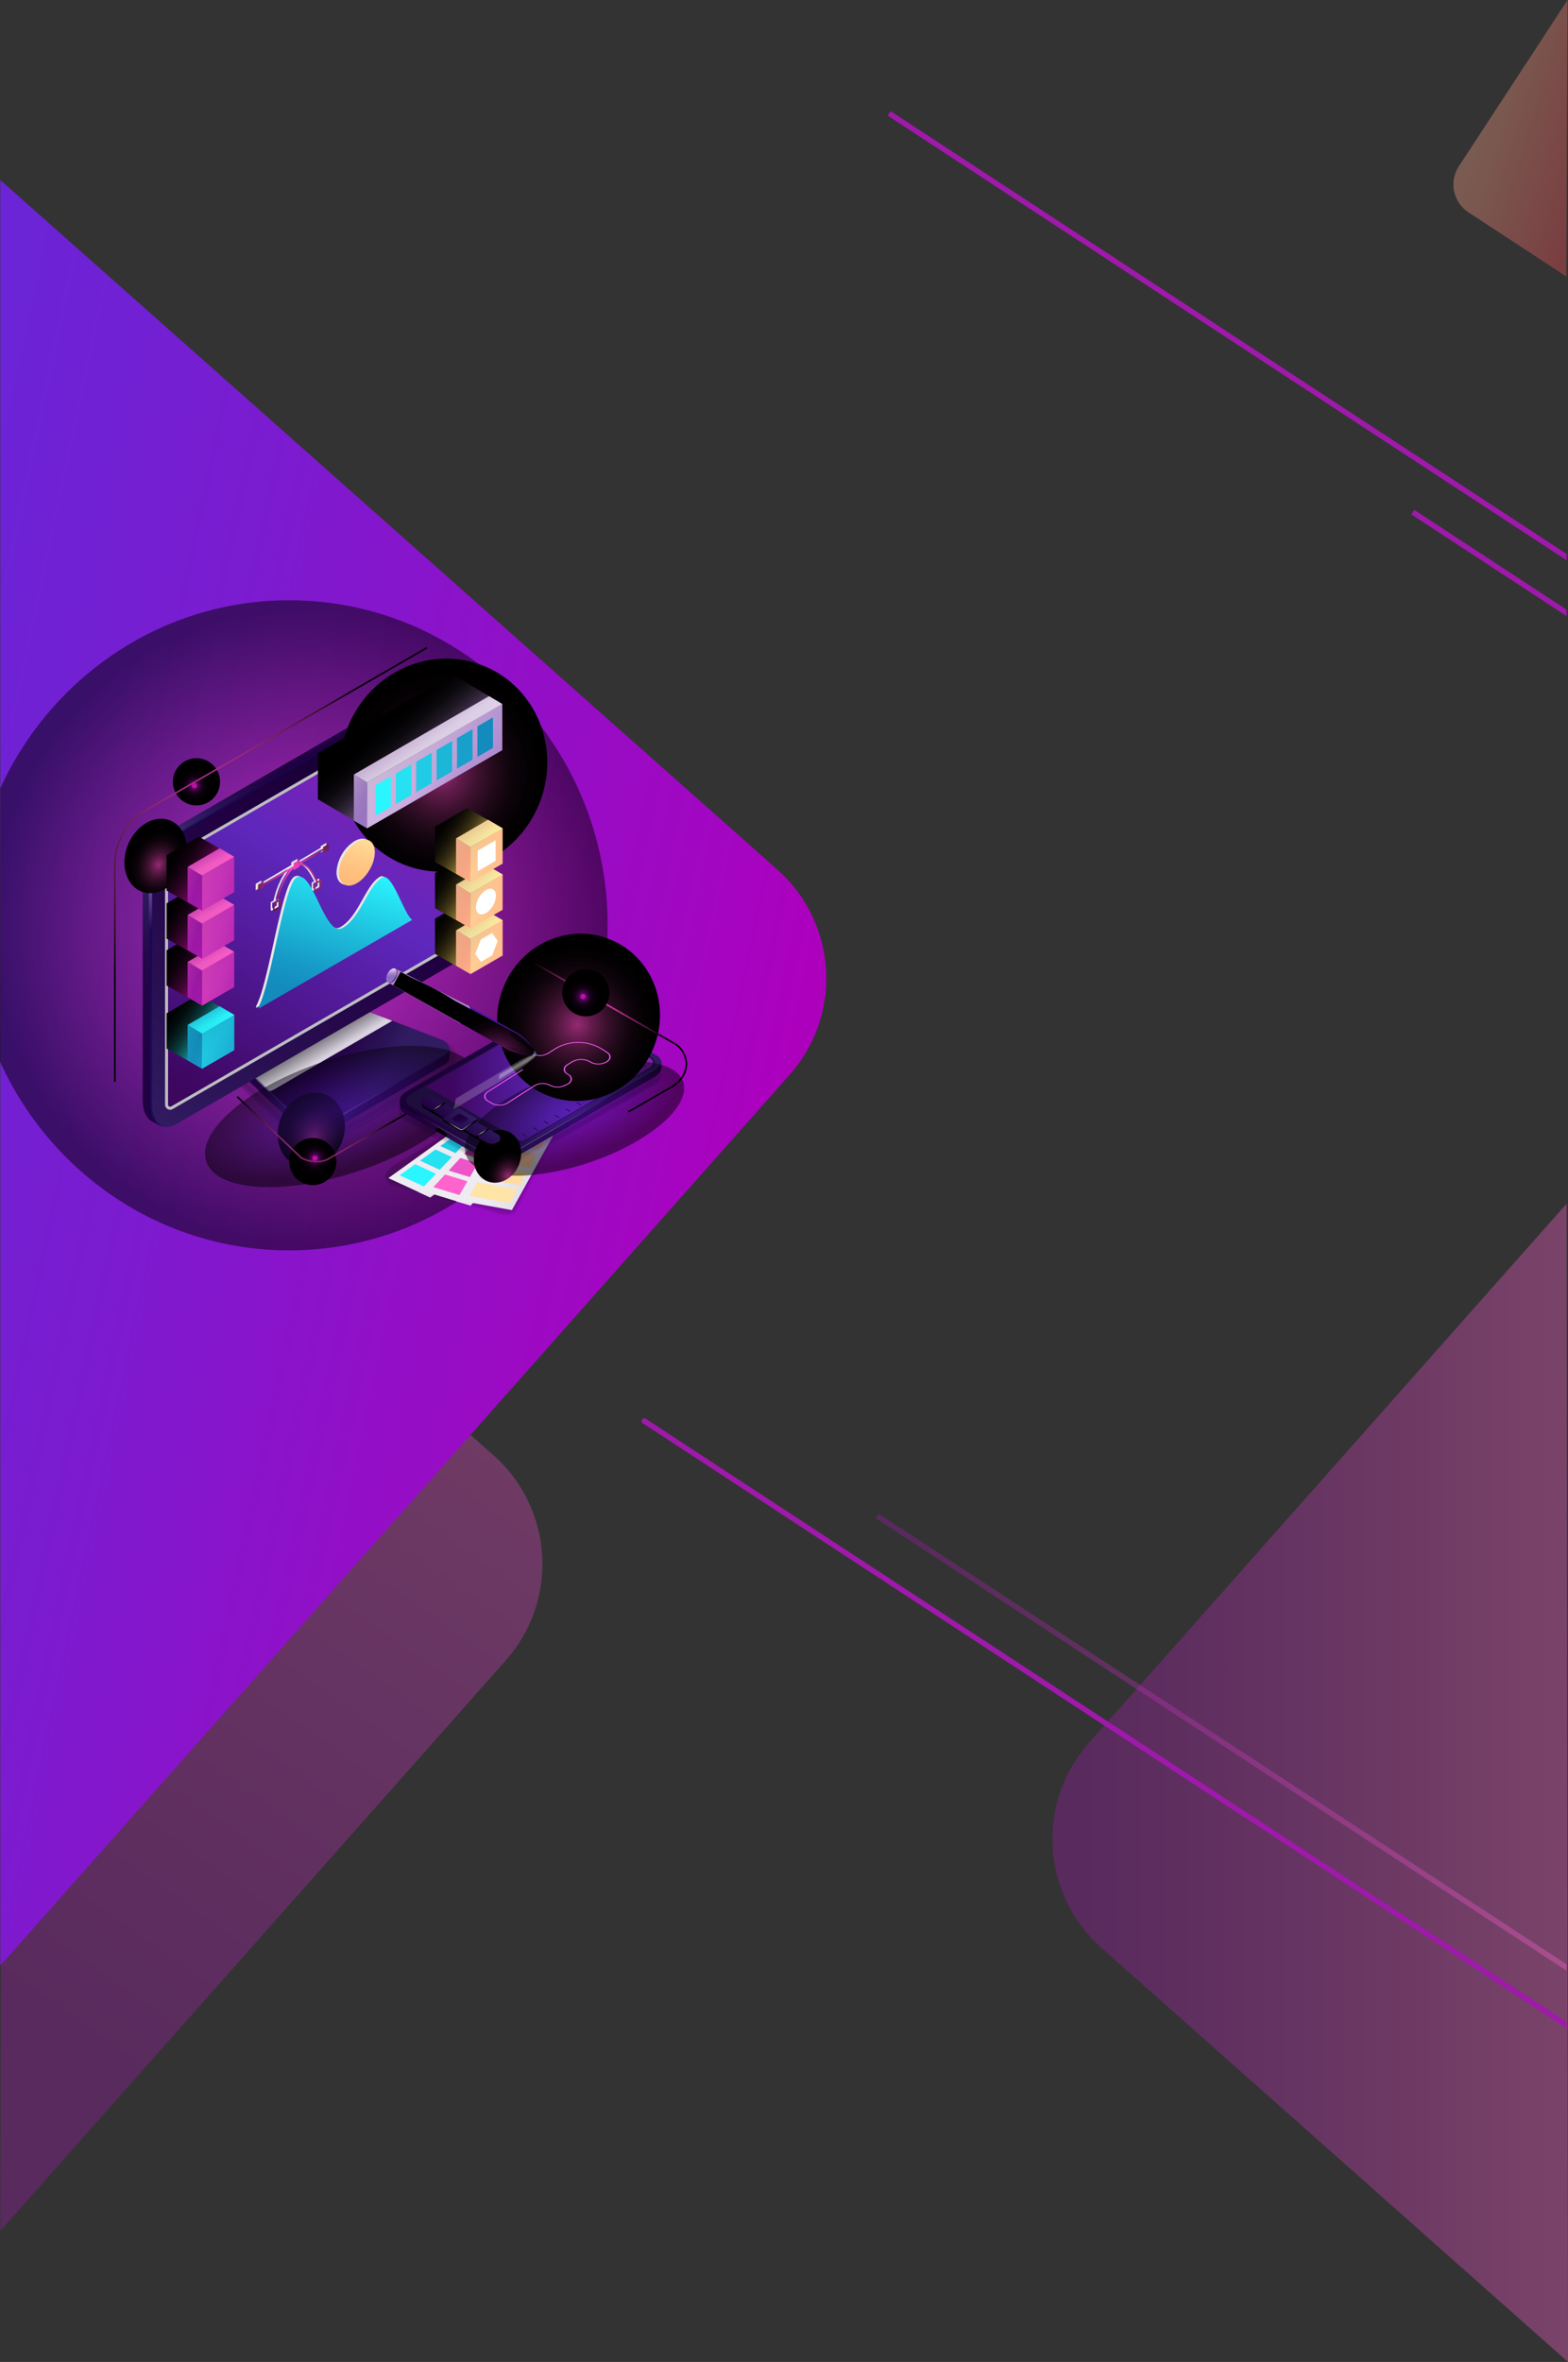 <svg xmlns="http://www.w3.org/2000/svg" xmlns:xlink="http://www.w3.org/1999/xlink" viewBox="0 0 660.76 994.55"><rect x="0" y="0" width="660.76" height="994.55" fill="#333333" stroke="none"/><defs><style>.cls-1{isolation:isolate;}.cls-2,.cls-3,.cls-4,.cls-7{opacity:0.35;}.cls-2{fill:url(#linear-gradient);}.cls-3{fill:url(#linear-gradient-2);}.cls-4{fill:url(#linear-gradient-3);}.cls-5{fill:url(#linear-gradient-4);}.cls-6{fill:#9f19ab;}.cls-7{fill:url(#linear-gradient-5);}.cls-127,.cls-27,.cls-8,.cls-96{opacity:0.5;}.cls-101,.cls-102,.cls-103,.cls-107,.cls-111,.cls-119,.cls-126,.cls-133,.cls-26,.cls-27,.cls-33,.cls-34,.cls-37,.cls-38,.cls-8,.cls-93,.cls-96,.cls-97{mix-blend-mode:color-dodge;}.cls-8{fill:url(#radial-gradient);}.cls-10,.cls-105,.cls-106,.cls-120,.cls-128,.cls-9{opacity:0.2;}.cls-9{fill:url(#linear-gradient-6);}.cls-11{opacity:0;}.cls-12{opacity:0.09;}.cls-13{opacity:0.18;}.cls-14{opacity:0.27;}.cls-15{opacity:0.36;}.cls-16{opacity:0.45;}.cls-17{opacity:0.55;}.cls-18{opacity:0.64;}.cls-19{opacity:0.73;}.cls-20{opacity:0.82;}.cls-21{opacity:0.91;}.cls-22{fill:url(#linear-gradient-7);}.cls-23{fill:url(#linear-gradient-8);}.cls-24{opacity:0.82;fill:url(#linear-gradient-9);}.cls-108,.cls-120,.cls-121,.cls-123,.cls-24,.cls-30,.cls-76,.cls-83{mix-blend-mode:multiply;}.cls-25,.cls-32{opacity:0.6;}.cls-122,.cls-125,.cls-127,.cls-128,.cls-129,.cls-134,.cls-25,.cls-32,.cls-35,.cls-36,.cls-39,.cls-44,.cls-48,.cls-53,.cls-57,.cls-61,.cls-65{mix-blend-mode:screen;}.cls-25{fill:url(#radial-gradient-2);}.cls-26{fill:url(#radial-gradient-3);}.cls-27{fill:url(#radial-gradient-4);}.cls-28{fill:url(#linear-gradient-10);}.cls-29{fill:url(#linear-gradient-11);}.cls-30{fill:#bcbec0;}.cls-31{fill:url(#linear-gradient-12);}.cls-32{fill:url(#radial-gradient-5);}.cls-33{fill:url(#radial-gradient-6);}.cls-34{fill:url(#radial-gradient-7);}.cls-35{fill:url(#radial-gradient-8);}.cls-36{fill:url(#radial-gradient-9);}.cls-37{fill:url(#radial-gradient-10);}.cls-38{fill:url(#radial-gradient-11);}.cls-39{fill:url(#linear-gradient-13);}.cls-40{opacity:0.9;}.cls-41{fill:url(#linear-gradient-14);}.cls-42{fill:url(#linear-gradient-15);}.cls-43{fill:url(#linear-gradient-16);}.cls-44{fill:url(#linear-gradient-17);}.cls-45{fill:url(#linear-gradient-18);}.cls-46{fill:url(#linear-gradient-19);}.cls-47{fill:url(#linear-gradient-20);}.cls-48{fill:url(#linear-gradient-21);}.cls-49{fill:url(#linear-gradient-22);}.cls-50{fill:url(#linear-gradient-23);}.cls-51{fill:url(#linear-gradient-24);}.cls-52{fill:#fff;}.cls-53{fill:url(#linear-gradient-25);}.cls-54{fill:url(#linear-gradient-26);}.cls-55{fill:url(#linear-gradient-27);}.cls-56{fill:url(#linear-gradient-28);}.cls-57{fill:url(#linear-gradient-29);}.cls-58{fill:url(#linear-gradient-30);}.cls-59{fill:url(#linear-gradient-31);}.cls-60{fill:url(#linear-gradient-32);}.cls-61{fill:url(#linear-gradient-33);}.cls-62{fill:url(#linear-gradient-34);}.cls-63{fill:url(#linear-gradient-35);}.cls-64{fill:url(#linear-gradient-36);}.cls-65{fill:url(#linear-gradient-37);}.cls-66{fill:url(#linear-gradient-38);}.cls-67{fill:url(#linear-gradient-39);}.cls-68{fill:url(#linear-gradient-40);}.cls-69{fill:url(#linear-gradient-41);}.cls-70{fill:#138bbd;}.cls-71{fill:#18a0ca;}.cls-72{fill:#1cb6d7;}.cls-73{fill:#21cbe5;}.cls-74{fill:#25e1f2;}.cls-75{fill:#2af6ff;}.cls-76{fill:url(#linear-gradient-42);}.cls-77{fill:url(#linear-gradient-43);}.cls-78{fill:#b228b2;}.cls-79{fill:#c537b9;}.cls-80{fill:#d945c0;}.cls-81{fill:#ec54c7;}.cls-82{fill:#ff63ce;}.cls-83{fill:url(#linear-gradient-44);}.cls-84{fill:url(#linear-gradient-45);}.cls-85{fill:#ffba78;}.cls-86{fill:#ffc281;}.cls-87{fill:#ffcb8b;}.cls-88{fill:#ffd394;}.cls-89{fill:#ffdc9e;}.cls-90{fill:#ffe4a7;}.cls-91{fill:url(#linear-gradient-46);}.cls-92{fill:url(#linear-gradient-47);}.cls-93{fill:url(#radial-gradient-12);}.cls-94{fill:#1f0d3d;}.cls-95{fill:url(#linear-gradient-48);}.cls-96{fill:url(#radial-gradient-13);}.cls-97{fill:url(#radial-gradient-14);}.cls-98{fill:#25054d;}.cls-99{fill:url(#linear-gradient-49);}.cls-100{fill:url(#linear-gradient-50);}.cls-101{fill:url(#radial-gradient-15);}.cls-102{fill:url(#radial-gradient-16);}.cls-103{fill:url(#radial-gradient-17);}.cls-104{fill:url(#linear-gradient-51);}.cls-105{fill:url(#linear-gradient-52);}.cls-106{fill:url(#linear-gradient-53);}.cls-107{fill:url(#radial-gradient-18);}.cls-108{fill:#e6e7e8;}.cls-109{fill:url(#linear-gradient-54);}.cls-110{fill:url(#linear-gradient-55);}.cls-111{fill:url(#radial-gradient-19);}.cls-112{fill:#ff5fff;}.cls-113{fill:url(#radial-gradient-20);}.cls-114{fill:url(#linear-gradient-56);}.cls-115{fill:url(#linear-gradient-57);}.cls-116{fill:url(#linear-gradient-58);}.cls-117{fill:url(#linear-gradient-59);}.cls-118{fill:url(#linear-gradient-60);}.cls-119{fill:url(#radial-gradient-21);}.cls-120{fill:url(#radial-gradient-22);}.cls-121{opacity:0.3;fill:url(#radial-gradient-23);}.cls-122{fill:url(#radial-gradient-24);}.cls-123{fill:#939598;}.cls-124{fill:url(#linear-gradient-61);}.cls-125{fill:#58595b;}.cls-126{fill:url(#radial-gradient-25);}.cls-127{fill:url(#radial-gradient-26);}.cls-128{fill:url(#radial-gradient-27);}.cls-129{fill:url(#linear-gradient-62);}.cls-130{fill:url(#linear-gradient-63);}.cls-131{fill:url(#linear-gradient-64);}.cls-132{fill:url(#linear-gradient-65);}.cls-133{fill:url(#radial-gradient-28);}.cls-134{fill:url(#radial-gradient-29);}</style><linearGradient id="linear-gradient" x1="-72.22" y1="818.78" x2="194.34" y2="441.32" gradientUnits="userSpaceOnUse"><stop offset="0.04" stop-color="#9f19ab"/><stop offset="0.24" stop-color="#ae25b1"/><stop offset="0.65" stop-color="#d744bf"/><stop offset="1" stop-color="#ff63ce"/></linearGradient><linearGradient id="linear-gradient-2" x1="19.32" y1="983.23" x2="69.33" y2="983.23" gradientTransform="matrix(1.37, -0.56, -0.56, 1.85, 1134.4, -1733.27)" gradientUnits="userSpaceOnUse"><stop offset="0.04" stop-color="#ffa98c"/><stop offset="0.26" stop-color="#ff9a83"/><stop offset="0.68" stop-color="#fe716d"/><stop offset="1" stop-color="#fe4f59"/></linearGradient><linearGradient id="linear-gradient-3" x1="443.5" y1="750.72" x2="660.76" y2="750.72" xlink:href="#linear-gradient"/><linearGradient id="linear-gradient-4" x1="9.64" y1="364.84" x2="363.81" y2="364.84" gradientTransform="matrix(1.25, -0.28, -0.28, 1.32, 6.41, -7.22)" gradientUnits="userSpaceOnUse"><stop offset="0.04" stop-color="#6b24d6"/><stop offset="0.32" stop-color="#7a1cd0"/><stop offset="0.86" stop-color="#a306c1"/><stop offset="0.98" stop-color="#ad00bd"/></linearGradient><linearGradient id="linear-gradient-5" x1="369.08" y1="733.62" x2="660.16" y2="733.62" xlink:href="#linear-gradient"/><radialGradient id="radial-gradient" cx="76.26" cy="346.52" r="136.72" gradientTransform="matrix(-0.96, 0, 0, 0.98, 201.18, 50.59)" gradientUnits="userSpaceOnUse"><stop offset="0" stop-color="#fa45c1"/><stop offset="0.21" stop-color="#cb389d"/><stop offset="0.67" stop-color="#571843"/><stop offset="1"/></radialGradient><linearGradient id="linear-gradient-6" x1="161.39" y1="465.49" x2="258.64" y2="465.49" gradientTransform="matrix(-1, 0, 0, 1, 347.08, 0)" gradientUnits="userSpaceOnUse"><stop offset="0.06" stop-color="#200041"/><stop offset="0.26" stop-color="#210243"/><stop offset="0.36" stop-color="#25084b"/><stop offset="0.43" stop-color="#2c1358"/><stop offset="0.47" stop-color="#311b61"/><stop offset="0.48" stop-color="#351f65"/><stop offset="0.5" stop-color="#422c73"/><stop offset="0.51" stop-color="#584188"/><stop offset="0.52" stop-color="#765fa7"/><stop offset="0.53" stop-color="#8770b8"/><stop offset="0.54" stop-color="#7e67ae"/><stop offset="0.56" stop-color="#5c468d"/><stop offset="0.59" stop-color="#442e75"/><stop offset="0.61" stop-color="#362066"/><stop offset="0.63" stop-color="#311b61"/><stop offset="0.67" stop-color="#2a1155"/><stop offset="0.75" stop-color="#230446"/><stop offset="0.81" stop-color="#200041"/><stop offset="1" stop-color="#200041"/></linearGradient><linearGradient id="linear-gradient-7" x1="161.39" y1="450.66" x2="258.64" y2="450.66" xlink:href="#linear-gradient-6"/><linearGradient id="linear-gradient-8" x1="187.42" y1="456.92" x2="231.5" y2="432.53" gradientTransform="matrix(-1, 0, 0, 1, 347.08, 0)" gradientUnits="userSpaceOnUse"><stop offset="0" stop-color="#311b61"/><stop offset="0.2" stop-color="#290f52"/><stop offset="0.49" stop-color="#200041"/><stop offset="1" stop-color="#0f001f"/></linearGradient><linearGradient id="linear-gradient-9" x1="210.8" y1="445.39" x2="219.45" y2="430.88" gradientTransform="matrix(-1, 0, 0, 1, 347.08, 0)" gradientUnits="userSpaceOnUse"><stop offset="0" stop-color="#fff"/><stop offset="1"/></linearGradient><radialGradient id="radial-gradient-2" cx="211.09" cy="465.11" r="34.6" gradientTransform="matrix(-1, 0, 0, 1, 347.08, 0)" gradientUnits="userSpaceOnUse"><stop offset="0" stop-color="#af8afc"/><stop offset="1" stop-color="#10054d"/></radialGradient><radialGradient id="radial-gradient-3" cx="-1179.36" cy="-688.42" r="24.31" gradientTransform="matrix(0, -0.57, -0.66, 0, -325.83, -194)" gradientUnits="userSpaceOnUse"><stop offset="0" stop-color="#972a74"/><stop offset="0.04" stop-color="#8a266a"/><stop offset="0.19" stop-color="#601b4a"/><stop offset="0.35" stop-color="#3d112f"/><stop offset="0.51" stop-color="#230a1b"/><stop offset="0.67" stop-color="#0f040c"/><stop offset="0.83" stop-color="#040103"/><stop offset="1"/></radialGradient><radialGradient id="radial-gradient-4" cx="-657.79" cy="-1524.89" r="55.22" gradientTransform="matrix(-1.08, 0, 0, 0.44, -567.44, 1137.99)" gradientUnits="userSpaceOnUse"><stop offset="0" stop-color="#4f18ad"/><stop offset="0.29" stop-color="#3a127f"/><stop offset="0.94" stop-color="#05010a"/><stop offset="1"/></radialGradient><linearGradient id="linear-gradient-10" x1="282.16" y1="474.04" x2="133.34" y2="268.11" xlink:href="#linear-gradient-8"/><linearGradient id="linear-gradient-11" x1="153.47" y1="288.62" x2="280.08" y2="479.02" gradientTransform="matrix(-1, 0, 0, 1, 347.08, 0)" gradientUnits="userSpaceOnUse"><stop offset="0.01" stop-color="#9f19ab"/><stop offset="0.43" stop-color="#5f27bd"/><stop offset="0.9" stop-color="#3d065f"/></linearGradient><linearGradient id="linear-gradient-12" x1="313.78" y1="478.52" x2="196.64" y2="291.35" xlink:href="#linear-gradient-6"/><radialGradient id="radial-gradient-5" cx="280.55" cy="371.93" r="19.94" xlink:href="#radial-gradient-2"/><radialGradient id="radial-gradient-6" cx="-1586.57" cy="-811.21" r="24.31" gradientTransform="matrix(0, -0.52, -0.66, 0, -472.81, -462.08)" xlink:href="#radial-gradient-3"/><radialGradient id="radial-gradient-7" cx="-1151.05" cy="-934.17" r="67.93" gradientTransform="matrix(0, -0.64, -0.66, 0, -433.16, -413.88)" xlink:href="#radial-gradient-3"/><radialGradient id="radial-gradient-8" cx="264.31" cy="329.21" r="9.94" gradientTransform="matrix(-0.97, -0.26, -0.26, 0.97, 423.49, 79.91)" gradientUnits="userSpaceOnUse"><stop offset="0.09" stop-color="#c211a1"/><stop offset="0.09" stop-color="#b9109b"/><stop offset="0.13" stop-color="#5b0663"/><stop offset="0.15" stop-color="#510558"/><stop offset="0.21" stop-color="#38043d"/><stop offset="0.29" stop-color="#230226"/><stop offset="0.37" stop-color="#130115"/><stop offset="0.48" stop-color="#080109"/><stop offset="0.62" stop-color="#020002"/><stop offset="1"/></radialGradient><radialGradient id="radial-gradient-9" cx="215.28" cy="489.11" r="9.94" gradientTransform="matrix(-0.97, -0.23, -0.23, 0.97, 454.33, 63.03)" xlink:href="#radial-gradient-8"/><radialGradient id="radial-gradient-10" cx="246.98" cy="351" r="79.76" gradientTransform="matrix(-1, 0, 0, 1, 347.08, 0)" xlink:href="#radial-gradient"/><radialGradient id="radial-gradient-11" cx="214.02" cy="472.59" r="32.82" gradientTransform="matrix(-1, 0, 0, 1, 347.08, 0)" xlink:href="#radial-gradient"/><linearGradient id="linear-gradient-13" x1="143.04" y1="398.97" x2="162.78" y2="385.64" gradientTransform="matrix(-1, 0, 0, 1, 347.08, 0)" gradientUnits="userSpaceOnUse"><stop offset="0" stop-color="#fdd65b"/><stop offset="0.01" stop-color="#f7d159"/><stop offset="0.13" stop-color="#bea144"/><stop offset="0.25" stop-color="#8b7632"/><stop offset="0.37" stop-color="#605223"/><stop offset="0.49" stop-color="#3e3416"/><stop offset="0.62" stop-color="#231d0c"/><stop offset="0.74" stop-color="#0f0d05"/><stop offset="0.87" stop-color="#040301"/><stop offset="1"/></linearGradient><linearGradient id="linear-gradient-14" x1="150.29" y1="401.4" x2="170.78" y2="395.26" gradientTransform="matrix(-1, 0, 0, 1, 347.08, 0)" gradientUnits="userSpaceOnUse"><stop offset="0.04" stop-color="#ffa98c"/><stop offset="0.32" stop-color="#ffb892"/><stop offset="0.86" stop-color="#fee1a3"/><stop offset="1" stop-color="#feeca8"/></linearGradient><linearGradient id="linear-gradient-15" x1="119.09" y1="403.95" x2="166.02" y2="393.43" xlink:href="#linear-gradient-14"/><linearGradient id="linear-gradient-16" x1="151.93" y1="376.61" x2="144.58" y2="390.61" xlink:href="#linear-gradient-14"/><linearGradient id="linear-gradient-17" x1="143.04" y1="379.71" x2="162.78" y2="366.38" xlink:href="#linear-gradient-13"/><linearGradient id="linear-gradient-18" x1="150.29" y1="382.13" x2="170.78" y2="376" xlink:href="#linear-gradient-14"/><linearGradient id="linear-gradient-19" x1="119.09" y1="384.68" x2="166.02" y2="374.16" xlink:href="#linear-gradient-14"/><linearGradient id="linear-gradient-20" x1="151.93" y1="357.35" x2="144.58" y2="371.35" xlink:href="#linear-gradient-14"/><linearGradient id="linear-gradient-21" x1="143.04" y1="360.26" x2="162.78" y2="346.94" xlink:href="#linear-gradient-13"/><linearGradient id="linear-gradient-22" x1="150.29" y1="362.69" x2="170.78" y2="356.55" xlink:href="#linear-gradient-14"/><linearGradient id="linear-gradient-23" x1="119.09" y1="365.24" x2="166.02" y2="354.72" xlink:href="#linear-gradient-14"/><linearGradient id="linear-gradient-24" x1="151.93" y1="337.9" x2="144.58" y2="351.9" xlink:href="#linear-gradient-14"/><linearGradient id="linear-gradient-25" x1="256.15" y1="438.82" x2="275.89" y2="425.49" gradientTransform="matrix(-1, 0, 0, 1, 347.08, 0)" gradientUnits="userSpaceOnUse"><stop offset="0" stop-color="#2af6ff"/><stop offset="0.02" stop-color="#29eef7"/><stop offset="0.13" stop-color="#1fb7be"/><stop offset="0.25" stop-color="#17868b"/><stop offset="0.37" stop-color="#105d60"/><stop offset="0.49" stop-color="#0a3b3e"/><stop offset="0.62" stop-color="#062123"/><stop offset="0.74" stop-color="#030f0f"/><stop offset="0.87" stop-color="#010404"/><stop offset="1"/></linearGradient><linearGradient id="linear-gradient-26" x1="263.4" y1="441.24" x2="283.89" y2="435.11" gradientTransform="matrix(-1, 0, 0, 1, 347.08, 0)" gradientUnits="userSpaceOnUse"><stop offset="0.04" stop-color="#138bbd"/><stop offset="0.23" stop-color="#169ac7"/><stop offset="0.59" stop-color="#1fc3df"/><stop offset="1" stop-color="#2af6ff"/></linearGradient><linearGradient id="linear-gradient-27" x1="232.2" y1="443.79" x2="279.13" y2="433.27" xlink:href="#linear-gradient-26"/><linearGradient id="linear-gradient-28" x1="265.04" y1="416.46" x2="257.69" y2="430.46" xlink:href="#linear-gradient-26"/><linearGradient id="linear-gradient-29" x1="256.15" y1="412.27" x2="275.89" y2="398.94" gradientTransform="matrix(-1, 0, 0, 1, 347.08, 0)" gradientUnits="userSpaceOnUse"><stop offset="0" stop-color="#c211a1"/><stop offset="0.01" stop-color="#bd119d"/><stop offset="0.15" stop-color="#8b0c73"/><stop offset="0.29" stop-color="#600850"/><stop offset="0.42" stop-color="#3e0533"/><stop offset="0.56" stop-color="#23031d"/><stop offset="0.7" stop-color="#0f010d"/><stop offset="0.85" stop-color="#040003"/><stop offset="1"/></linearGradient><linearGradient id="linear-gradient-30" x1="263.4" y1="414.7" x2="283.89" y2="408.56" gradientTransform="matrix(-1, 0, 0, 1, 347.08, 0)" xlink:href="#linear-gradient"/><linearGradient id="linear-gradient-31" x1="232.2" y1="417.25" x2="279.13" y2="406.73" gradientTransform="matrix(-1, 0, 0, 1, 347.08, 0)" xlink:href="#linear-gradient"/><linearGradient id="linear-gradient-32" x1="265.04" y1="389.91" x2="257.69" y2="403.91" gradientTransform="matrix(-1, 0, 0, 1, 347.08, 0)" xlink:href="#linear-gradient"/><linearGradient id="linear-gradient-33" x1="256.15" y1="392.5" x2="275.89" y2="379.18" xlink:href="#linear-gradient-29"/><linearGradient id="linear-gradient-34" x1="263.4" y1="394.93" x2="283.89" y2="388.8" gradientTransform="matrix(-1, 0, 0, 1, 347.08, 0)" xlink:href="#linear-gradient"/><linearGradient id="linear-gradient-35" x1="232.2" y1="397.48" x2="279.13" y2="386.96" gradientTransform="matrix(-1, 0, 0, 1, 347.08, 0)" xlink:href="#linear-gradient"/><linearGradient id="linear-gradient-36" x1="265.04" y1="370.14" x2="257.69" y2="384.15" gradientTransform="matrix(-1, 0, 0, 1, 347.08, 0)" xlink:href="#linear-gradient"/><linearGradient id="linear-gradient-37" x1="256.15" y1="372.27" x2="275.89" y2="358.94" xlink:href="#linear-gradient-29"/><linearGradient id="linear-gradient-38" x1="263.4" y1="374.69" x2="283.89" y2="368.56" gradientTransform="matrix(-1, 0, 0, 1, 347.08, 0)" xlink:href="#linear-gradient"/><linearGradient id="linear-gradient-39" x1="232.2" y1="377.24" x2="279.13" y2="366.72" gradientTransform="matrix(-1, 0, 0, 1, 347.08, 0)" xlink:href="#linear-gradient"/><linearGradient id="linear-gradient-40" x1="265.04" y1="349.91" x2="257.69" y2="363.91" gradientTransform="matrix(-1, 0, 0, 1, 347.08, 0)" xlink:href="#linear-gradient"/><linearGradient id="linear-gradient-41" x1="-1907.79" y1="3144.83" x2="-1905.68" y2="3127.45" gradientTransform="matrix(-0.87, 0.5, 1, 0.58, -4586.54, -378.36)" gradientUnits="userSpaceOnUse"><stop offset="0.03" stop-color="#d4d1d8"/><stop offset="1" stop-color="#eeebf2"/></linearGradient><linearGradient id="linear-gradient-42" x1="-1907.83" y1="3144.91" x2="-1905.97" y2="3129.46" xlink:href="#linear-gradient-41"/><linearGradient id="linear-gradient-43" x1="-1912.39" y1="3150.76" x2="-1907.99" y2="3135" xlink:href="#linear-gradient-41"/><linearGradient id="linear-gradient-44" x1="-1912.71" y1="3150.68" x2="-1908.61" y2="3136" xlink:href="#linear-gradient-41"/><linearGradient id="linear-gradient-45" x1="-1919.65" y1="3157.43" x2="-1907.89" y2="3137.42" xlink:href="#linear-gradient-41"/><linearGradient id="linear-gradient-46" x1="1352.9" y1="457.66" x2="1463.05" y2="457.66" gradientTransform="matrix(-1, 0, 0, 1, 1621.29, 0)" xlink:href="#linear-gradient-6"/><linearGradient id="linear-gradient-47" x1="105.29" y1="468.61" x2="179.13" y2="414.97" xlink:href="#linear-gradient-8"/><radialGradient id="radial-gradient-12" cx="6228.83" cy="469.1" r="41.57" gradientTransform="translate(-6012.64)" xlink:href="#linear-gradient-9"/><linearGradient id="linear-gradient-48" x1="71.9" y1="453.14" x2="167.42" y2="453.14" gradientTransform="matrix(-1, 0, 0, 1, 347.08, 0)" gradientUnits="userSpaceOnUse"><stop offset="0" stop-color="#861eb2"/><stop offset="0.43" stop-color="#5f27bd"/><stop offset="0.9" stop-color="#3d065f"/></linearGradient><radialGradient id="radial-gradient-13" cx="-742.79" cy="-1453.28" r="44.58" gradientTransform="matrix(-1.08, 0, 0, 0.44, -562.24, 1107.19)" xlink:href="#radial-gradient-4"/><radialGradient id="radial-gradient-14" cx="-1314.49" cy="-718.05" r="17.1" gradientTransform="matrix(-0.53, -0.22, -0.25, 0.61, -662.15, 643.96)" xlink:href="#radial-gradient-3"/><linearGradient id="linear-gradient-49" x1="148.34" y1="466.22" x2="164.7" y2="486.11" xlink:href="#linear-gradient-8"/><linearGradient id="linear-gradient-50" x1="149.91" y1="468.13" x2="174.64" y2="492.11" xlink:href="#linear-gradient-8"/><radialGradient id="radial-gradient-15" cx="8221.38" cy="473.47" r="5.32" gradientTransform="translate(-8027.48)" xlink:href="#linear-gradient-9"/><radialGradient id="radial-gradient-16" cx="8212.1" cy="466.5" r="2.46" gradientTransform="translate(-8027.48)" xlink:href="#linear-gradient-9"/><radialGradient id="radial-gradient-17" cx="8230.73" cy="477.32" r="2.46" gradientTransform="translate(-8027.48)" xlink:href="#linear-gradient-9"/><linearGradient id="linear-gradient-51" x1="8222.72" y1="475.38" x2="8220.1" y2="467" gradientTransform="translate(-8027.48)" xlink:href="#linear-gradient-8"/><linearGradient id="linear-gradient-52" x1="68.54" y1="473.18" x2="182.33" y2="473.18" xlink:href="#linear-gradient-6"/><linearGradient id="linear-gradient-53" x1="68.54" y1="466.26" x2="182.33" y2="466.26" xlink:href="#linear-gradient-6"/><radialGradient id="radial-gradient-18" cx="-1296.39" cy="-818.8" r="53.34" gradientTransform="matrix(0, -0.64, -0.66, 0, -299.68, -400.67)" xlink:href="#radial-gradient-3"/><linearGradient id="linear-gradient-54" x1="199.93" y1="374.65" x2="192.32" y2="347.77" gradientTransform="matrix(-0.5, -0.86, -0.86, 0.5, 563.22, 349.71)" gradientUnits="userSpaceOnUse"><stop offset="0.04" stop-color="#ffba78"/><stop offset="0.4" stop-color="#ffc987"/><stop offset="1" stop-color="#feeca8"/></linearGradient><linearGradient id="linear-gradient-55" x1="213.18" y1="422.88" x2="193.91" y2="364.89" xlink:href="#linear-gradient-26"/><radialGradient id="radial-gradient-19" cx="224.51" cy="365.46" r="30.25" gradientTransform="matrix(-1, 0, 0, 1, 347.08, 0)" xlink:href="#radial-gradient"/><radialGradient id="radial-gradient-20" cx="2116.67" cy="5486.39" r="2.16" gradientTransform="matrix(-0.47, 0.88, 0.88, 0.47, -3600.84, -4023.24)" gradientUnits="userSpaceOnUse"><stop offset="0.1" stop-color="#8493ba"/><stop offset="0.21" stop-color="#606c90"/><stop offset="0.33" stop-color="#444d6e"/><stop offset="0.43" stop-color="#303756"/><stop offset="0.53" stop-color="#232a47"/><stop offset="0.62" stop-color="#1f2542"/><stop offset="0.71" stop-color="#242a49"/><stop offset="0.83" stop-color="#34395b"/><stop offset="0.98" stop-color="#4d5179"/><stop offset="0.98" stop-color="#4d517a"/></radialGradient><linearGradient id="linear-gradient-56" x1="2112.99" y1="5480.67" x2="2120.88" y2="5480.67" gradientTransform="matrix(-0.47, 0.88, 0.88, 0.47, -3600.84, -4023.24)" gradientUnits="userSpaceOnUse"><stop offset="0" stop-color="#7d62b8"/><stop offset="0.13" stop-color="#9039b1"/><stop offset="0.25" stop-color="#9f19ab"/><stop offset="0.29" stop-color="#89169c"/><stop offset="0.36" stop-color="#5e1080"/><stop offset="0.43" stop-color="#3c0b6a"/><stop offset="0.5" stop-color="#24085a"/><stop offset="0.56" stop-color="#150650"/><stop offset="0.62" stop-color="#10054d"/><stop offset="0.67" stop-color="#150754"/><stop offset="0.75" stop-color="#230e66"/><stop offset="0.84" stop-color="#391985"/><stop offset="0.93" stop-color="#5526ab"/><stop offset="0.96" stop-color="#4d1ba4"/><stop offset="1" stop-color="#4916a1"/></linearGradient><linearGradient id="linear-gradient-57" x1="2112.67" y1="5466.32" x2="2120.93" y2="5466.32" xlink:href="#linear-gradient-56"/><linearGradient id="linear-gradient-58" x1="3893.78" y1="4177.05" x2="3908.56" y2="4178.06" gradientTransform="matrix(0, 1, 1, 0, -3982.25, -3474.69)" gradientUnits="userSpaceOnUse"><stop offset="0" stop-color="#d6dae6"/><stop offset="0.01" stop-color="#d4d8e6"/><stop offset="0.28" stop-color="#b4b8e3"/><stop offset="0.4" stop-color="#9a9fc8"/><stop offset="0.53" stop-color="#838ab0"/><stop offset="0.65" stop-color="#757da1"/><stop offset="0.76" stop-color="#70789c"/><stop offset="0.85" stop-color="#777ea2"/><stop offset="0.99" stop-color="#898eb3"/><stop offset="1" stop-color="#8b90b5"/></linearGradient><linearGradient id="linear-gradient-59" x1="2112.71" y1="5437.1" x2="2120.69" y2="5437.1" gradientTransform="matrix(-0.47, 0.88, 0.88, 0.47, -3600.84, -4023.24)" gradientUnits="userSpaceOnUse"><stop offset="0.01" stop-color="#c1a1d5"/><stop offset="0.05" stop-color="#c8abda"/><stop offset="0.11" stop-color="#dac6e6"/><stop offset="0.2" stop-color="#f7f2f9"/><stop offset="0.22" stop-color="#fff"/><stop offset="0.25" stop-color="#f9f5fb"/><stop offset="0.3" stop-color="#e9dbf2"/><stop offset="0.36" stop-color="#d1b4e3"/><stop offset="0.43" stop-color="#b395d6"/><stop offset="0.49" stop-color="#9c7dcb"/><stop offset="0.56" stop-color="#8e6ec5"/><stop offset="0.61" stop-color="#8969c3"/><stop offset="0.76" stop-color="#9471c6"/><stop offset="1" stop-color="#b086cc"/></linearGradient><linearGradient id="linear-gradient-60" x1="3879.06" y1="4146.85" x2="3891.03" y2="4147.66" gradientTransform="matrix(0, 1, 1, 0, -3982.25, -3474.69)" xlink:href="#linear-gradient-59"/><radialGradient id="radial-gradient-21" cx="180.22" cy="410.2" r="2.52" gradientTransform="matrix(-1, 0, 0, 1, 347.08, 0)" gradientUnits="userSpaceOnUse"><stop offset="0" stop-color="#b4299a"/><stop offset="0.12" stop-color="#8a2076"/><stop offset="0.26" stop-color="#601652"/><stop offset="0.4" stop-color="#3e0e35"/><stop offset="0.55" stop-color="#23081e"/><stop offset="0.69" stop-color="#0f030d"/><stop offset="0.84" stop-color="#040103"/><stop offset="1"/></radialGradient><radialGradient id="radial-gradient-22" cx="1052.04" cy="6899.73" r="14.26" gradientTransform="matrix(-0.74, 0.68, 0.26, 0.28, -784.92, -2212.15)" gradientUnits="userSpaceOnUse"><stop offset="0"/><stop offset="1" stop-color="#fff"/></radialGradient><radialGradient id="radial-gradient-23" cx="1052.17" cy="6902.36" r="6.36" xlink:href="#radial-gradient-22"/><radialGradient id="radial-gradient-24" cx="1567.97" cy="-2781.25" r="8.68" gradientTransform="matrix(-1.44, -0.76, -0.1, 0.18, 2177.99, 2112)" gradientUnits="userSpaceOnUse"><stop offset="0" stop-color="#fff"/><stop offset="0.13" stop-color="#ff63ce"/><stop offset="1"/></radialGradient><linearGradient id="linear-gradient-61" x1="135.23" y1="431.34" x2="139.15" y2="438.22" gradientTransform="matrix(0.88, -0.48, -0.48, -0.88, 298.19, 878.76)" xlink:href="#linear-gradient-56"/><radialGradient id="radial-gradient-25" cx="137.71" cy="446.3" r="20.53" xlink:href="#radial-gradient-21"/><radialGradient id="radial-gradient-26" cx="-5611.93" cy="5118.75" r="5.2" gradientTransform="matrix(-0.15, 0.19, 0.78, 0.62, -4646.41, -1658.27)" gradientUnits="userSpaceOnUse"><stop offset="0" stop-color="#742a97"/><stop offset="0.04" stop-color="#6a268a"/><stop offset="0.19" stop-color="#4a1b60"/><stop offset="0.35" stop-color="#2f113d"/><stop offset="0.51" stop-color="#1b0a23"/><stop offset="0.67" stop-color="#0c040f"/><stop offset="0.83" stop-color="#030104"/><stop offset="1"/></radialGradient><radialGradient id="radial-gradient-27" cx="-3826.64" cy="6355.52" r="5.2" gradientTransform="matrix(-0.04, 0.14, 0.82, 0.25, -5160.77, -591.25)" xlink:href="#radial-gradient-26"/><linearGradient id="linear-gradient-62" x1="164.44" y1="327.98" x2="184.89" y2="304.13" gradientTransform="matrix(-1, 0, 0, 1, 347.08, 0)" gradientUnits="userSpaceOnUse"><stop offset="0" stop-color="#b086cc"/><stop offset="0.04" stop-color="#a37cbd"/><stop offset="0.17" stop-color="#785b8b"/><stop offset="0.3" stop-color="#533f60"/><stop offset="0.44" stop-color="#35283e"/><stop offset="0.57" stop-color="#1e1723"/><stop offset="0.71" stop-color="#0d0a0f"/><stop offset="0.85" stop-color="#030204"/><stop offset="1"/></linearGradient><linearGradient id="linear-gradient-63" x1="191.65" y1="339.16" x2="213.52" y2="328.56" gradientTransform="matrix(-1, 0, 0, 1, 347.08, 0)" gradientUnits="userSpaceOnUse"><stop offset="0" stop-color="#9f79c8"/><stop offset="0.14" stop-color="#a580cb"/><stop offset="0.33" stop-color="#b492d3"/><stop offset="0.55" stop-color="#cdb0e1"/><stop offset="0.58" stop-color="#d1b4e3"/><stop offset="0.76" stop-color="#dbc4e9"/><stop offset="1" stop-color="#ebdef3"/></linearGradient><linearGradient id="linear-gradient-64" x1="134.42" y1="342.44" x2="190.3" y2="304.87" xlink:href="#linear-gradient-63"/><linearGradient id="linear-gradient-65" x1="179.7" y1="292.31" x2="165.99" y2="312.34" xlink:href="#linear-gradient-63"/><radialGradient id="radial-gradient-28" cx="95.95" cy="423.14" r="32.2" gradientTransform="matrix(-1, 0, 0, 1, 347.08, 0)" xlink:href="#radial-gradient"/><radialGradient id="radial-gradient-29" cx="100.2" cy="418.03" r="9.94" gradientTransform="matrix(-0.97, -0.26, -0.26, 0.97, 451.21, 39.82)" xlink:href="#radial-gradient-8"/></defs><title>svg5</title><g class="cls-1"><g id="Layer_2" data-name="Layer 2"><g id="Layer_1-2" data-name="Layer 1"><path class="cls-2" d="M1.3,429.51,208,612.83a61.12,61.12,0,0,1,5.18,86.27L.13,939.39"/><path class="cls-3" d="M660.05,116.42l-41.21-27A14,14,0,0,1,614.78,70l45.8-70"/><path class="cls-4" d="M660.76,994.55,464.07,820.13a61.1,61.1,0,0,1-5.18-86.26l201.27-227"/><path class="cls-5" d="M.13,75.79l327.5,290.42a61.12,61.12,0,0,1,5.18,86.27L.13,827.64"/><polyline class="cls-6" points="660.2 235.96 374.08 48.7 375.32 46.81 660.16 233.23"/><polyline class="cls-6" points="660.16 259.41 594.73 216.59 595.98 214.69 660.16 256.7"/><path class="cls-6" d="M660.16,854.07,270.89,599.3a1.13,1.13,0,0,1-.33-1.57h0a1.13,1.13,0,0,1,1.57-.33l388,254"/><polyline class="cls-7" points="660.16 829.83 369.07 639.31 370.32 637.42 660.16 827.12"/><path class="cls-8" d="M0,447C21.28,494,67.84,526.5,121.86,526.5c74.12,0,134.2-61.28,134.2-136.87S196,252.75,121.86,252.75C68,252.75,21.47,285.17.13,331.94"/><path class="cls-9" d="M97.19,449c0,1.31.94,2.68,2.81,3.76l26.92,25.69c3.4,2,8.55,2.18,11.5.48l49-28.44a3.35,3.35,0,0,0,2-3.11,1.21,1.21,0,0,1,0,.2v3.7a3.43,3.43,0,0,1-2,2.84l-49,28.44c-2.95,1.7-8.1,1.49-11.5-.48L100,456.34c-1.89-1.09-2.85-2.49-2.82-3.81C97.19,452.3,97.15,449.86,97.19,449Z"/><g class="cls-10"><path class="cls-11" d="M133.42,482a14.19,14.19,0,0,0,7.06-1.7l49-28.44a7.47,7.47,0,0,0,4-6.45c0-2.86-1.77-5.53-4.87-7.32l-43-16.53a17.38,17.38,0,0,0-8.56-2.17,14,14,0,0,0-7.05,1.7L97.12,440.41a7.44,7.44,0,0,0-4.05,6.44c0,2.87,1.78,5.53,4.87,7.32l26.92,25.69A17.28,17.28,0,0,0,133.42,482Z"/><path class="cls-12" d="M130.22,421.45,97.66,440.52l-.39.23a6.8,6.8,0,0,0-3.57,6.44c.15,2.6,2.1,5.5,4.92,7.12l26.43,25.23a16.55,16.55,0,0,0,8.83,2,15,15,0,0,0,6.92-1.84l48.46-28.15a7.07,7.07,0,0,0,3.86-6.14c0-2.72-1.71-5.26-4.69-7L145.72,422a18,18,0,0,0-3.07-1.33,18.37,18.37,0,0,0-5.42-.89A13.75,13.75,0,0,0,130.22,421.45Z"/><path class="cls-13" d="M130.4,421.77l-32.59,19.1-.39.23a6.21,6.21,0,0,0-3.09,6.44c.27,2.32,2.42,5.45,5,6.91l25.94,24.76a15.71,15.71,0,0,0,9.1,1.87,16.1,16.1,0,0,0,6.79-2l47.95-27.85a6.69,6.69,0,0,0,3.67-5.85c0-2.56-1.64-5-4.49-6.62L145.8,422.45a20.53,20.53,0,0,0-3.06-1.3,18.34,18.34,0,0,0-5.36-1A13.55,13.55,0,0,0,130.4,421.77Z"/><path class="cls-14" d="M130.59,422.1,98,441.21s-.36.21-.39.24c-2.56,1.55-3.5,4-2.61,6.43,0,2.08,2.75,5.41,5,6.71l25.46,24.3a15.07,15.07,0,0,0,9.37,1.71,17.46,17.46,0,0,0,6.65-2.12l47.45-27.55a6.34,6.34,0,0,0,3.48-5.55c0-2.42-1.58-4.7-4.31-6.27l-42.18-16.23a23.86,23.86,0,0,0-3-1.29,18.19,18.19,0,0,0-5.31-1A13.3,13.3,0,0,0,130.59,422.1Z"/><path class="cls-15" d="M130.78,422.42,98.11,441.56l-.39.23c-2.55,1.58-3.31,4.09-2.13,6.43,0,1.82,3.07,5.37,5,6.51l25,23.84a14.62,14.62,0,0,0,9.63,1.56c1.71,0,5.3-1.56,6.52-2.27L188.7,450.6a5.92,5.92,0,0,0,3.29-5.24c0-2.27-1.51-4.43-4.12-5.93L146,423.31a28.35,28.35,0,0,0-3-1.27,18.31,18.31,0,0,0-5.26-1.09A13,13,0,0,0,130.78,422.42Z"/><path class="cls-16" d="M131,422.74,98.26,441.9l-.39.24c-2.54,1.6-3.13,4.15-1.65,6.42,0,1.56,3.4,5.34,5.09,6.31l24.48,23.37a14.21,14.21,0,0,0,9.91,1.41c1.46,0,5.34-1.8,6.39-2.41l46.42-27a5.58,5.58,0,0,0,3.11-4.95c-.05-2.12-1.45-4.15-3.93-5.58l-41.65-16a31.28,31.28,0,0,0-3-1.24,17.5,17.5,0,0,0-5.2-1.15A12.74,12.74,0,0,0,131,422.74Z"/><path class="cls-17" d="M131.15,423.07,98.41,442.25l-.39.23c-2.54,1.62-2.94,4.21-1.17,6.42,0,1.3,3.72,5.3,5.13,6.11l24,22.91a13.81,13.81,0,0,0,10.17,1.25c1.22,0,5.38-2,6.26-2.55L188.33,450a5.19,5.19,0,0,0,2.91-4.65c-.06-2-1.38-3.87-3.74-5.23l-41.38-15.92c-.43-.25-2.51-1-3-1.23a17.94,17.94,0,0,0-5.15-1.21A12.41,12.41,0,0,0,131.15,423.07Z"/><path class="cls-18" d="M131.34,423.39l-32.77,19.2-.4.24c-2.53,1.64-2.76,4.27-.69,6.41,0,1.05,4,5.26,5.17,5.91l23.52,22.45a13.52,13.52,0,0,0,10.43,1.09c1,0,5.43-2.28,6.13-2.69l45.41-26.37a4.83,4.83,0,0,0,2.73-4.35c-.08-1.82-1.32-3.59-3.56-4.88L146.2,424.59c-.34-.2-2.6-1.06-3-1.21a17.46,17.46,0,0,0-5.09-1.28A12.09,12.09,0,0,0,131.34,423.39Z"/><path class="cls-19" d="M131.52,423.71l-32.8,19.22c-.1.06-.3.18-.39.25-2.54,1.66-2.58,4.33-.22,6.41,0,.78,4.37,5.22,5.22,5.7l23,22a13.23,13.23,0,0,0,10.7.94c.73,0,5.47-2.52,6-2.82L188,449.31a4.46,4.46,0,0,0,2.55-4.05c-.09-1.67-1.26-3.32-3.37-4.54L146.28,425c-.26-.15-2.68-1.07-3-1.19a17.91,17.91,0,0,0-5.05-1.34A12,12,0,0,0,131.52,423.71Z"/><path class="cls-20" d="M131.71,424,98.87,443.28l-.39.24c-2.53,1.69-2.4,4.4.26,6.41,0,.52,4.7,5.18,5.26,5.5L126.54,477c3.23,1.86,8,2.18,11,.78a59.5,59.5,0,0,0,5.86-3L187.77,449a4.06,4.06,0,0,0,2.35-3.74c-.1-1.53-1.2-3.05-3.18-4.19l-40.58-15.61c-.17-.1-2.77-1.09-3-1.17a17.17,17.17,0,0,0-5-1.4A11.6,11.6,0,0,0,131.71,424Z"/><path class="cls-21" d="M131.9,424.36,99,443.62l-.39.25c-2.52,1.71-2.21,4.46.74,6.4a69.73,69.73,0,0,0,5.3,5.3l22.06,21.06c3.32,1.91,8.28,2.17,11.24.63.24,0,5.55-3,5.73-3.11l43.88-25.49a3.69,3.69,0,0,0,2.17-3.45c-.11-1.37-1.14-2.76-3-3.84l-40.31-15.51c-.08-.05-2.85-1.1-2.95-1.14a17.09,17.09,0,0,0-4.93-1.47A11.39,11.39,0,0,0,131.9,424.36Z"/><path d="M138.42,476.78l49-28.44c3-1.71,2.58-4.68-.82-6.65l-43-16.53c-3.41-2-8.56-2.18-11.51-.47L99.17,444c-3,1.7-2.58,4.67.83,6.64l26.92,25.69C130.32,478.27,135.47,478.48,138.42,476.78Z"/></g><path class="cls-22" d="M138.42,476.71l49-28.44a3.43,3.43,0,0,0,2-2.83v-3.7c0-1.29-1,.95-2.81-.11l-43-16.54c-3.41-2-8.56-2.18-11.51-.47L99.17,443.9c-1,.57-1.7-1.84-2-1.08-.09.26,0,3.64,0,3.91,0,1.32.93,2.72,2.82,3.81l26.92,25.69C130.32,478.2,135.47,478.41,138.42,476.71Z"/><path class="cls-23" d="M138.42,473.08l49-28.44c3-1.7,2.58-4.68-.82-6.65l-43-16.53c-3.41-2-8.56-2.18-11.51-.47L99.17,440.27c-3,1.7-2.58,4.68.83,6.64l26.92,25.69C130.32,474.57,135.47,474.78,138.42,473.08Z"/><path class="cls-24" d="M99.17,440.27,132.08,421c2.95-1.71,8.1-1.49,11.51.47l21.65,8.33a6.05,6.05,0,0,1-.67.47l-49,28.44a8.66,8.66,0,0,1-2.34.87L100,446.91C96.59,445,96.22,442,99.17,440.27Z"/><path class="cls-25" d="M100,446.29,126.92,472c3.4,2,8.55,2.17,11.5.47l49-28.44a3.51,3.51,0,0,0,2-2.61,3.31,3.31,0,0,1-2,3.23l-49,28.44c-2.95,1.7-8.1,1.49-11.5-.48L100,446.91c-2-1.15-2.94-2.64-2.8-4A5,5,0,0,0,100,446.29Z"/><ellipse class="cls-26" cx="131.17" cy="475.9" rx="16.14" ry="13.81" transform="translate(-358.86 416.33) rotate(-67.66)"/><ellipse class="cls-27" cx="143.5" cy="470.12" rx="59.68" ry="24.18" transform="translate(-141.9 69.93) rotate(-18.52)"/><path class="cls-28" d="M74.44,473.24l120.27-69.5c6.15-3.55,11.14-13.07,11.14-21.27v-92c0-8.2-5-12-11.14-8.42L74.44,351.57c-6.15,3.55-11.13,13.07-11.13,21.27v92C63.31,473,68.29,476.79,74.44,473.24Z"/><path class="cls-29" d="M73,466.83l118.57-68.5c4.95-3.15,8-9.43,8-15.86V289.88a2,2,0,0,0-3-1.7l-.35.21L77.57,357c-5.89,3.4-8,9.43-8,15.86v92.29A2.13,2.13,0,0,0,72.75,467Z"/><path class="cls-30" d="M69.56,372.84v92.29A2.13,2.13,0,0,0,72.75,467l.26-.15,118.57-68.5c4.95-3.15,8-9.43,8-15.86V289.88a2,2,0,0,0-3-1.7l-.35.21L77.57,357C71.68,360.38,69.56,366.41,69.56,372.84Zm1.25,0c0-4.8,1.28-11.26,7.39-14.78l119.05-68.8a.81.81,0,0,1,.36-.1.73.73,0,0,1,.73.72v92.59c0,6.12-2.91,11.93-7.38,14.78L72.13,465.9a1,1,0,0,1-.43.11.88.88,0,0,1-.89-.88Z"/><path class="cls-31" d="M71.29,349.89,191.56,280.4c2.43-1.41,4.68-1.67,6.51-1,.23.09,3.34,1.74,3.56,1.86h0c-1.9-.92-4.31-.75-6.93.76L74.44,351.57c-6.15,3.55-11.13,13.07-11.13,21.27v92c0,5.12,1.94,8.51,4.89,9.47a1.86,1.86,0,0,1-1-.33c-.14-.08-3.51-2-3.65-2.08-2.11-1.48-3.43-4.52-3.43-8.74v-92C60.15,363,65.14,353.44,71.29,349.89Z"/><path class="cls-32" d="M73.91,351.3l120.27-69.5c2.52-1.45,4.84-1.66,6.7-.85a8.22,8.22,0,0,0-5.37,1.26L75.24,351.7c-6.15,3.55-11.13,13.07-11.13,21.27v92c0,4.84,1.74,8.12,4.43,9.28-3.44-.55-5.77-4.08-5.77-9.68v-92C62.77,364.37,67.76,354.85,73.91,351.3Z"/><ellipse class="cls-33" cx="65.61" cy="360.43" rx="16.14" ry="12.6" transform="translate(-292.71 284.11) rotate(-67.66)"/><ellipse class="cls-34" cx="186.95" cy="322.2" rx="45.09" ry="43.44" transform="translate(-182.13 372.64) rotate(-67.66)"/><circle class="cls-35" cx="82.77" cy="329.21" r="9.94" transform="translate(-82.63 32.78) rotate(-15.05)"/><circle class="cls-36" cx="131.8" cy="489.11" r="9.94" transform="translate(-109.51 43.73) rotate(-13.37)"/><path class="cls-37" d="M48.07,455.54h.66v-92c0-8.08,4.92-17.49,11-21L180,273.08l-.33-.57L59.37,342c-6.23,3.6-11.3,13.27-11.3,21.56Z"/><path class="cls-38" d="M133.43,489.46a10.49,10.49,0,0,0,5.16-1.19l49-28.44-.33-.57-49,28.44c-2.85,1.64-7.84,1.43-11.14-.46l-26.89-25.66-.46.48,27,25.74A13.73,13.73,0,0,0,133.43,489.46Z"/><polygon class="cls-39" points="183.32 386.84 196.84 378.96 211.77 387.47 211.77 402.33 198.3 410.12 198.3 410.13 198.29 410.12 198.28 410.13 198.28 410.12 183.32 401.69 183.32 386.84"/><g class="cls-40"><polygon class="cls-41" points="198.3 395.39 198.3 410.13 192.17 406.59 192.17 391.74 198.3 395.39"/><polygon class="cls-42" points="198.28 395.39 198.28 410.13 211.77 402.33 211.77 387.47 198.28 395.39"/><polygon class="cls-43" points="211.77 387.47 198.28 395.39 192.17 391.74 205.69 383.86 211.77 387.47"/></g><polygon class="cls-44" points="183.32 367.57 196.84 359.7 211.77 368.21 211.77 383.06 198.3 390.85 198.3 390.86 198.29 390.86 198.28 390.86 198.28 390.85 183.32 382.43 183.32 367.57"/><g class="cls-40"><polygon class="cls-45" points="198.3 376.12 198.3 390.86 192.17 387.32 192.17 372.47 198.3 376.12"/><polygon class="cls-46" points="198.28 376.12 198.28 390.86 211.77 383.06 211.77 368.21 198.28 376.12"/><polygon class="cls-47" points="211.77 368.21 198.28 376.12 192.17 372.47 205.69 364.6 211.77 368.21"/></g><polygon class="cls-48" points="183.32 348.13 196.84 340.26 211.77 348.77 211.77 363.62 198.3 371.41 198.3 371.42 198.29 371.41 198.28 371.42 198.28 371.41 183.32 362.98 183.32 348.13"/><g class="cls-40"><polygon class="cls-49" points="198.3 356.68 198.3 371.42 192.17 367.88 192.17 353.03 198.3 356.68"/><polygon class="cls-50" points="198.28 356.68 198.28 371.42 211.77 363.62 211.77 348.77 198.28 356.68"/><polygon class="cls-51" points="211.77 348.77 198.28 356.68 192.17 353.03 205.69 345.15 211.77 348.77"/></g><polygon class="cls-52" points="201.31 366.85 208.86 362.49 208.86 353.83 201.31 358.19 201.31 366.85"/><path class="cls-52" d="M200.58,382.06c0,2.66,1.88,3.74,4.21,2.4a9.31,9.31,0,0,0,4.21-7.27c0-2.67-1.89-3.74-4.21-2.4A9.29,9.29,0,0,0,200.58,382.06Z"/><polygon class="cls-52" points="207.38 402.29 209.75 396.2 207.38 392.86 202.64 395.6 200.27 401.68 202.64 405.02 207.38 402.29"/><polygon class="cls-53" points="70.21 426.68 83.73 418.81 98.66 427.32 98.66 442.17 85.18 449.96 85.18 449.97 85.17 449.96 85.17 449.97 85.17 449.96 70.21 441.54 70.21 426.68"/><g class="cls-40"><polygon class="cls-54" points="85.18 435.23 85.18 449.97 79.06 446.44 79.06 431.58 85.18 435.23"/><polygon class="cls-55" points="85.17 435.23 85.17 449.97 98.66 442.17 98.66 427.32 85.17 435.23"/><polygon class="cls-56" points="98.66 427.32 85.17 435.23 79.06 431.58 92.58 423.71 98.66 427.32"/></g><polygon class="cls-57" points="70.21 400.14 83.73 392.26 98.66 400.77 98.66 415.63 85.18 423.42 85.18 423.43 85.17 423.42 85.17 423.43 85.17 423.42 70.21 414.99 70.21 400.14"/><g class="cls-40"><polygon class="cls-58" points="85.18 408.69 85.18 423.43 79.06 419.89 79.06 405.03 85.18 408.69"/><polygon class="cls-59" points="85.17 408.69 85.17 423.43 98.66 415.63 98.66 400.77 85.17 408.69"/><polygon class="cls-60" points="98.66 400.77 85.17 408.69 79.06 405.03 92.58 397.16 98.66 400.77"/></g><polygon class="cls-61" points="70.21 380.37 83.73 372.5 98.66 381.01 98.66 395.86 85.18 403.65 85.18 403.66 85.17 403.65 85.17 403.66 85.17 403.65 70.21 395.23 70.21 380.37"/><g class="cls-40"><polygon class="cls-62" points="85.18 388.92 85.18 403.66 79.06 400.12 79.06 385.27 85.18 388.92"/><polygon class="cls-63" points="85.17 388.92 85.17 403.66 98.66 395.86 98.66 381.01 85.17 388.92"/><polygon class="cls-64" points="98.66 381.01 85.17 388.92 79.06 385.27 92.58 377.4 98.66 381.01"/></g><polygon class="cls-65" points="70.21 360.13 83.73 352.26 98.66 360.77 98.66 375.63 85.18 383.41 85.18 383.42 85.17 383.42 85.17 383.42 85.17 383.41 70.21 374.99 70.21 360.13"/><g class="cls-40"><polygon class="cls-66" points="85.18 368.68 85.18 383.42 79.06 379.89 79.06 365.03 85.18 368.68"/><polygon class="cls-67" points="85.17 368.68 85.17 383.42 98.66 375.63 98.66 360.77 85.17 368.68"/><polygon class="cls-68" points="98.66 360.77 85.17 368.68 79.06 365.03 92.58 357.16 98.66 360.77"/></g><g class="cls-10"><path class="cls-11" d="M213.15,512.46a8.79,8.79,0,0,0,4.38-1.06l19.69-38.15a4.65,4.65,0,0,0,2.52-4,5.39,5.39,0,0,0-3-4.55L225,460.41a10.82,10.82,0,0,0-5.33-1.35,8.79,8.79,0,0,0-4.38,1.05L164.16,491.4a4.66,4.66,0,0,0-2.52,4,5.39,5.39,0,0,0,3,4.55l43.15,11.14A10.72,10.72,0,0,0,213.15,512.46Z"/><path class="cls-12" d="M236.53,464.8l-11.6-4.25a9,9,0,0,0-1-.48,11,11,0,0,0-4.3-.88,9.21,9.21,0,0,0-3.58.68c-.25.11-.54.26-.76.38L164.55,491.3a5.16,5.16,0,0,0-2.63,3.73s0,.09,0,.13c-.15,1.72.87,3.39,2.81,4.51l43.15,11.14a10.6,10.6,0,0,0,5.2,1.32,8.53,8.53,0,0,0,4.28-1l19.51-37.81a5.17,5.17,0,0,0,2.46-3.78l0-.21C239.49,467.58,238.46,465.91,236.53,464.8Z"/><path class="cls-13" d="M236.34,464.9l-11.51-4.21a9.85,9.85,0,0,0-1-.47,10.83,10.83,0,0,0-4.26-.89A9,9,0,0,0,216,460c-.22.1-.55.27-.75.38L164.94,491.2a5.75,5.75,0,0,0-2.74,3.58l0,.13c-.3,1.65.65,3.33,2.6,4.46l43.15,11.14A10.32,10.32,0,0,0,213,511.8a8.41,8.41,0,0,0,4.17-1l19.34-37.47a5.85,5.85,0,0,0,2.41-3.78c0-.07,0-.14,0-.21C239.24,467.7,238.29,466,236.34,464.9Z"/><path class="cls-14" d="M236.16,465l-11.42-4.19c-.23-.13-.74-.34-1-.45a10.4,10.4,0,0,0-4.22-.9,8.62,8.62,0,0,0-3.51.68c-.2.09-.56.28-.74.39l-49.95,30.55a6.72,6.72,0,0,0-2.86,3.45.53.53,0,0,1,0,.12c-.45,1.58.41,3.28,2.38,4.41L208,510.21a10,10,0,0,0,4.94,1.26,8.06,8.06,0,0,0,4.07-1l19.16-37.12a6.79,6.79,0,0,0,2.36-3.79,1.39,1.39,0,0,1,.06-.19C239,467.82,238.12,466.14,236.16,465Z"/><path class="cls-15" d="M236,465.11,224.65,461c-.2-.11-.77-.34-1-.44a10.39,10.39,0,0,0-4.18-.92,8.47,8.47,0,0,0-3.48.69c-.17.08-.57.3-.73.39L165.71,491c-1,.57-2.93,2.3-3,3.3,0,0,0,.08,0,.11-.61,1.53.18,3.23,2.16,4.37L208,509.91a9.69,9.69,0,0,0,4.81,1.23,7.93,7.93,0,0,0,4-.93l19-36.78a6.7,6.7,0,0,0,2.31-3.78,1.07,1.07,0,0,0,.07-.19C238.74,467.94,237.94,466.25,236,465.11Z"/><path class="cls-16" d="M235.79,465.22l-11.24-4.12c-.17-.1-.8-.35-1-.43a10.24,10.24,0,0,0-4.14-.93,8.38,8.38,0,0,0-3.46.69l-.7.39L166.1,490.89c-.84.49-3,2.3-3.07,3.15l-.06.11c-.75,1.47-.05,3.18,1.95,4.33l43.15,11.14a9.63,9.63,0,0,0,4.68,1.2,7.71,7.71,0,0,0,3.86-.91l18.81-36.43a7.77,7.77,0,0,0,2.26-3.78l.09-.18C238.49,468.05,237.77,466.36,235.79,465.22Z"/><path class="cls-17" d="M235.61,465.32l-11.15-4.08c-.14-.08-.83-.35-1-.42a10,10,0,0,0-4.1-.94,8,8,0,0,0-3.42.69l-.69.39-48.77,29.83c-.7.4-3.16,2.29-3.18,3a.36.36,0,0,0-.07.1c-.91,1.4-.28,3.12,1.72,4.28l43.15,11.14a9.42,9.42,0,0,0,4.56,1.17,7.55,7.55,0,0,0,3.76-.87l18.63-36.1a9,9,0,0,0,2.21-3.78l.1-.16C238.24,468.17,237.6,466.47,235.61,465.32Z"/><path class="cls-18" d="M235.43,465.43l-11.06-4.05c-.12-.07-.87-.35-1-.41a10,10,0,0,0-4.06-1,8,8,0,0,0-3.39.7l-.68.39-48.37,29.58c-.56.33-3.28,2.3-3.29,2.87a.39.39,0,0,0-.08.1c-1.07,1.33-.51,3.07,1.5,4.23L208.16,509a9.18,9.18,0,0,0,4.43,1.14,7.31,7.31,0,0,0,3.66-.84l18.45-35.75a11,11,0,0,0,2.15-3.78,1,1,0,0,0,.13-.16C238,468.29,237.42,466.58,235.43,465.43Z"/><path class="cls-19" d="M235.24,465.53l-11-4c-.08,0-.89-.36-1-.4a9.82,9.82,0,0,0-4-1,7.73,7.73,0,0,0-3.36.7l-.67.39-48,29.34c-.42.24-3.39,2.29-3.41,2.72l-.09.09c-1.22,1.28-.74,3,1.29,4.19l43.15,11.15a9.12,9.12,0,0,0,4.3,1.1,7.08,7.08,0,0,0,3.55-.81l18.28-35.4a14.34,14.34,0,0,0,2.1-3.78l.15-.15C237.75,468.41,237.25,466.69,235.24,465.53Z"/><path class="cls-20" d="M235.06,465.64l-10.88-4-1-.38a9.55,9.55,0,0,0-4-1,7.66,7.66,0,0,0-3.32.71l-.66.39-47.57,29.1c-.28.16-3.51,2.29-3.52,2.58l-.1.08c-1.39,1.21-1,3,1.07,4.15l43.15,11.14a8.76,8.76,0,0,0,4.17,1.07,6.82,6.82,0,0,0,3.45-.77L234,473.66a21,21,0,0,0,2.05-3.78l.16-.13C237.51,468.54,237.08,466.8,235.06,465.64Z"/><path class="cls-21" d="M234.88,465.74l-10.8-3.95-1-.37a9.38,9.38,0,0,0-3.94-1,7.38,7.38,0,0,0-3.29.71l-.65.39-47.17,28.85c-.14.08-3.63,2.3-3.63,2.44l-.11.08c-1.55,1.14-1.21,2.91.85,4.1l43.15,11.14a8.51,8.51,0,0,0,4,1,6.66,6.66,0,0,0,3.35-.74l17.92-34.72a42.67,42.67,0,0,0,2-3.78l.18-.13C237.27,468.66,236.91,466.91,234.88,465.74Z"/><path d="M215.51,508.13,235.21,470c1.83-1.06,1.6-2.91-.52-4.13L223,461.57a8,8,0,0,0-7.15-.3L164.7,492.56c-1.84,1.06-1.61,2.91.51,4.13l43.15,11.14A7.92,7.92,0,0,0,215.51,508.13Z"/></g><polygon class="cls-69" points="181.27 504.21 239.17 462.64 221.56 454.49 163.66 496.06 181.27 504.21"/><polygon class="cls-70" points="225.08 470.51 231.62 465.81 217.82 459.42 211.28 464.12 225.08 470.51"/><polygon class="cls-71" points="216.51 476.66 223.05 471.96 209.25 465.57 202.71 470.27 216.51 476.66"/><polygon class="cls-72" points="207.94 482.81 214.48 478.12 200.68 471.73 194.14 476.42 207.94 482.81"/><polygon class="cls-73" points="199.37 488.97 205.91 484.27 192.11 477.88 185.57 482.57 199.37 488.97"/><polygon class="cls-74" points="190.8 495.12 197.34 490.42 183.54 484.03 177 488.73 190.8 495.12"/><polygon class="cls-75" points="182.23 501.27 188.77 496.58 174.97 490.19 168.43 494.88 182.23 501.27"/><polygon class="cls-76" points="181.27 504.21 239.17 462.64 221.56 454.49 176.37 501.94 181.27 504.21"/><polygon class="cls-77" points="198.27 507.63 241.84 460.62 221.89 454.51 178.32 501.52 198.27 507.63"/><polygon class="cls-6" points="230.52 469.85 235.44 464.54 219.8 459.75 214.88 465.06 230.52 469.85"/><polygon class="cls-78" points="224.07 476.81 228.99 471.5 213.35 466.71 208.43 472.02 224.07 476.81"/><polygon class="cls-79" points="217.62 483.77 222.54 478.46 206.9 473.67 201.98 478.98 217.62 483.77"/><polygon class="cls-80" points="211.17 490.73 216.09 485.42 200.45 480.63 195.53 485.94 211.17 490.73"/><polygon class="cls-81" points="204.72 497.69 209.64 492.38 194 487.59 189.08 492.9 204.72 497.69"/><polygon class="cls-82" points="198.27 504.65 203.19 499.34 187.55 494.55 182.63 499.86 198.27 504.65"/><polygon class="cls-83" points="198.27 507.63 241.84 460.62 221.89 454.51 192.09 505.82 198.27 507.63"/><polygon class="cls-84" points="215.71 509.55 243.85 458.81 222.29 454.89 194.15 505.63 215.71 509.55"/><polygon class="cls-85" points="235.6 469.06 238.78 463.33 221.88 460.26 218.7 465.99 235.6 469.06"/><polygon class="cls-86" points="231.43 476.57 234.61 470.84 217.71 467.77 214.53 473.5 231.43 476.57"/><polygon class="cls-87" points="227.26 484.08 230.44 478.35 213.54 475.28 210.37 481.01 227.26 484.08"/><polygon class="cls-88" points="223.1 491.6 226.28 485.86 209.38 482.79 206.2 488.52 223.1 491.6"/><polygon class="cls-89" points="218.93 499.11 222.11 493.37 205.21 490.31 202.03 496.04 218.93 499.11"/><polygon class="cls-90" points="214.77 506.62 217.94 500.88 201.05 497.81 197.87 503.55 214.77 506.62"/><g class="cls-10"><path class="cls-11" d="M210.39,493.15a9.17,9.17,0,0,0,4.57-1.1l60.28-34.65a4.84,4.84,0,0,0,2.63-4.18,5.64,5.64,0,0,0-3.17-4.75l-34.32-19.78a11.27,11.27,0,0,0-5.55-1.41,9.18,9.18,0,0,0-4.58,1.1L170,463a4.85,4.85,0,0,0-2.62,4.18,5.63,5.63,0,0,0,3.16,4.75l34.32,19.78A11.28,11.28,0,0,0,210.39,493.15Z"/><path class="cls-12" d="M230.3,428.49,170,463.14a4.42,4.42,0,0,0-2.41,4.14,5.31,5.31,0,0,0,.2,1,6.7,6.7,0,0,0,3.09,3.52l34,19.59a11.15,11.15,0,0,0,7.76,1.11,9.35,9.35,0,0,0,2.32-.91l60.09-34.54a4.43,4.43,0,0,0,2.42-4.13,5.09,5.09,0,0,0-.25-1.22,6.81,6.81,0,0,0-3-3.34l-33.91-19.54a9.89,9.89,0,0,0-1.35-.65,11.48,11.48,0,0,0-4.12-.79A9,9,0,0,0,230.3,428.49Z"/><path class="cls-13" d="M230.35,428.6l-60.27,34.65a4,4,0,0,0-2.2,4.1,6.83,6.83,0,0,0,.25,1,7.61,7.61,0,0,0,3.16,3.39l33.65,19.39a10.69,10.69,0,0,0,5.53,1.33,10.81,10.81,0,0,0,2.19-.3,10.46,10.46,0,0,0,2.3-.94l59.9-34.43a4,4,0,0,0,2.21-4.08,5.23,5.23,0,0,0-.31-1.16,7.7,7.7,0,0,0-3.07-3.21L240.2,429a10.93,10.93,0,0,0-1.33-.65,11.33,11.33,0,0,0-4.05-.81A8.8,8.8,0,0,0,230.35,428.6Z"/><path class="cls-14" d="M230.41,428.71l-60.28,34.65a3.64,3.64,0,0,0-2,4.06,8.6,8.6,0,0,0,.31.94,8.86,8.86,0,0,0,3.22,3.26L205,490.81a10.32,10.32,0,0,0,7.69.95,12.31,12.31,0,0,0,2.28-1l59.71-34.32a3.7,3.7,0,0,0,2-4,6.83,6.83,0,0,0-.38-1.1,8.75,8.75,0,0,0-3.12-3.07L240.12,429.2a14.51,14.51,0,0,0-1.31-.65,11.3,11.3,0,0,0-4-.84A8.55,8.55,0,0,0,230.41,428.71Z"/><path class="cls-15" d="M230.46,428.82l-60.28,34.65a3.35,3.35,0,0,0-1.77,4,9.65,9.65,0,0,0,.38.9,10.29,10.29,0,0,0,3.29,3.11l33,19a10,10,0,0,0,7.67.87,13.83,13.83,0,0,0,2.24-1l59.53-34.21a3.38,3.38,0,0,0,1.8-4,9.2,9.2,0,0,0-.45-1.05,10.35,10.35,0,0,0-3.16-2.94L240,429.37a14.14,14.14,0,0,0-1.29-.65,10.93,10.93,0,0,0-3.93-.86A8.35,8.35,0,0,0,230.46,428.82Z"/><path class="cls-16" d="M230.51,428.93l-60.28,34.65a3.07,3.07,0,0,0-1.55,4,4.24,4.24,0,0,0,.43.85c.2.78,2.48,2.47,3.36,3l32.62,18.8a10.05,10.05,0,0,0,5.49,1.21,10.64,10.64,0,0,0,2.15-.42,18.09,18.09,0,0,0,2.22-1l59.33-34.1a3.11,3.11,0,0,0,1.61-3.94c-.13-.34-.35-.64-.52-1a12.47,12.47,0,0,0-3.2-2.81l-32.23-18.57c-.23-.14-1-.55-1.26-.66a11.33,11.33,0,0,0-3.87-.88A8.26,8.26,0,0,0,230.51,428.93Z"/><path class="cls-17" d="M230.56,429l-60.28,34.65a2.83,2.83,0,0,0-1.34,3.94,4.6,4.6,0,0,0,.5.8c.16.65,2.69,2.42,3.42,2.84l32.28,18.61a9.86,9.86,0,0,0,5.48,1.17,10.4,10.4,0,0,0,2.13-.46,23.51,23.51,0,0,0,2.2-1l59.14-34a2.86,2.86,0,0,0,1.4-3.89,4.27,4.27,0,0,0-.58-.94c-.18-.62-2.55-2.27-3.25-2.67l-31.81-18.33c-.19-.12-1-.56-1.24-.66a11,11,0,0,0-3.81-.9A8.05,8.05,0,0,0,230.56,429Z"/><path class="cls-18" d="M230.61,429.15,170.33,463.8a2.63,2.63,0,0,0-1.12,3.9,3.85,3.85,0,0,0,.56.75c.13.53,2.9,2.37,3.48,2.71l31.94,18.41a9.67,9.67,0,0,0,5.47,1.13,10,10,0,0,0,2.11-.5c.31-.1,1.93-.94,2.18-1.08l58.95-33.89a2.65,2.65,0,0,0,1.19-3.84,4.27,4.27,0,0,0-.64-.88c-.15-.5-2.74-2.22-3.3-2.54l-31.39-18.09c-.15-.09-1-.58-1.22-.66a10.77,10.77,0,0,0-3.74-.93A7.87,7.87,0,0,0,230.61,429.15Z"/><path class="cls-19" d="M230.66,429.26l-60.28,34.65a2.46,2.46,0,0,0-.91,3.86,5.73,5.73,0,0,0,.62.71c.1.39,3.11,2.31,3.55,2.57l31.6,18.21a9.41,9.41,0,0,0,5.46,1.09,9.67,9.67,0,0,0,2.09-.54c.23-.08,2-1,2.16-1.11l58.76-33.78a2.48,2.48,0,0,0,1-3.8,4.43,4.43,0,0,0-.71-.82,19.81,19.81,0,0,0-3.35-2.4l-31-17.85-1.2-.66a10.58,10.58,0,0,0-3.68-.95A7.61,7.61,0,0,0,230.66,429.26Z"/><path class="cls-20" d="M230.71,429.37,170.43,464a2.31,2.31,0,0,0-.69,3.82,4.28,4.28,0,0,0,.68.66,30.41,30.41,0,0,0,3.62,2.43l31.25,18a9.29,9.29,0,0,0,5.45,1.05,9.63,9.63,0,0,0,2.07-.58c.16-.05,2-1.07,2.14-1.14l58.57-33.67a2.31,2.31,0,0,0,.78-3.75,4.75,4.75,0,0,0-.78-.77,30.13,30.13,0,0,0-3.38-2.27l-30.55-17.6c-.08-.05-1.09-.62-1.18-.66a10.39,10.39,0,0,0-3.62-1A7.5,7.5,0,0,0,230.71,429.37Z"/><path class="cls-21" d="M230.76,429.48l-60.28,34.65a2.19,2.19,0,0,0-.48,3.78,5.23,5.23,0,0,0,.75.61c0,.13,3.53,2.22,3.68,2.3l30.91,17.82a9.11,9.11,0,0,0,5.44,1,9.55,9.55,0,0,0,2.06-.62l2.1-1.17,58.39-33.56a2.19,2.19,0,0,0,.57-3.7,4.3,4.3,0,0,0-.84-.71c0-.13-3.29-2.06-3.43-2.14L239.5,430.38l-1.16-.65a10.24,10.24,0,0,0-3.55-1A7.23,7.23,0,0,0,230.76,429.48Z"/><path d="M212.86,488.64,273.14,454c1.91-1.1,1.67-3-.54-4.31L238.28,429.9a8.31,8.31,0,0,0-7.47-.31l-60.27,34.65c-1.92,1.1-1.68,3,.53,4.31l34.33,19.78A8.32,8.32,0,0,0,212.86,488.64Z"/></g><path class="cls-91" d="M204.48,488.24l-33.95-19.56a3.54,3.54,0,0,1-2-2.92c0-.09,0-2.2,0-2.29.11-1.27,1.09-.57,2.88-1.61l59.46-34.28c3.5-2,8.78-2.24,11.81-.49l34,19.56c1.35.78,2-.59,2,.5,0,.1,0,2.6,0,2.7-.11,1.27-1.08,2.58-2.88,3.62l-59.46,34.28C212.79,489.77,207.51,490,204.48,488.24Z"/><path class="cls-92" d="M204.48,485.94l-33.95-19.56c-3-1.75-2.64-4.8.85-6.82l59.46-34.28c3.5-2,8.78-2.24,11.81-.49l34,19.56c3,1.75,2.64,4.8-.85,6.82l-59.46,34.28C212.79,487.47,207.51,487.69,204.48,485.94Z"/><path class="cls-93" d="M170.53,466.08l33.95,19.56c3,1.75,8.31,1.53,11.81-.49l59.46-34.28c1.84-1.06,2.81-2.41,2.88-3.71.08,1.39-.9,2.86-2.88,4l-59.46,34.28c-3.5,2-8.78,2.24-11.81.49l-33.95-19.56a3.44,3.44,0,0,1-2-3.11A3.6,3.6,0,0,0,170.53,466.08Z"/><path class="cls-94" d="M173.31,460.54l59.23-34.15c2.56-1.48,6.44-1.64,8.66-.35l33.24,19.15c2.22,1.28,1.94,3.52-.62,5l-59.23,34.15c-2.56,1.48-6.44,1.64-8.66.36l-33.24-19.16C170.47,464.26,170.75,462,173.31,460.54Z"/><path class="cls-95" d="M179.66,457.5l53.76-31a8.34,8.34,0,0,1,7.55,0l32.63,18.8c2.1,1.21,2.11,3.16,0,4.36l-53.75,31Z"/><path d="M183.52,476l4.8,2.77h0a2.85,2.85,0,0,0-1.19-2.27l-2.42-1.4c-.66-.38-1.19,0-1.19.9Z"/><ellipse class="cls-96" cx="240.58" cy="470.68" rx="48.18" ry="19.52" transform="matrix(0.95, -0.32, 0.32, 0.95, -137.05, 100.79)"/><path class="cls-97" d="M200.66,483.18c-2.38,5.8-.29,12.16,4.67,14.2s10.92-1,13.3-6.81.3-12.15-4.67-14.19S203.05,477.38,200.66,483.18Z"/><path class="cls-98" d="M272.25,449.63a.18.18,0,0,0,.15-.08.17.17,0,0,0-.06-.23l-1.6-.94a.18.18,0,0,0-.24.06.18.18,0,0,0,.06.23l1.61.94A.11.11,0,0,0,272.25,449.63Z"/><path class="cls-98" d="M267.67,452.27a.16.16,0,0,0,.14-.09.17.17,0,0,0-.06-.23l-1.6-.94a.18.18,0,0,0-.23.06.16.16,0,0,0,.06.23l1.6.94Z"/><path class="cls-98" d="M263.08,454.9a.18.18,0,0,0,.15-.08.17.17,0,0,0-.06-.23l-1.6-.94a.18.18,0,0,0-.24.06.18.18,0,0,0,.06.23l1.61.94A.11.11,0,0,0,263.08,454.9Z"/><path class="cls-98" d="M258.5,457.54a.15.15,0,0,0,.14-.09.17.17,0,0,0-.06-.23l-1.6-.94a.17.17,0,0,0-.23.06.16.16,0,0,0,.06.23l1.6.94Z"/><path class="cls-98" d="M253.91,460.17a.18.18,0,0,0,.15-.08.16.16,0,0,0-.06-.23l-1.6-.94a.18.18,0,0,0-.24.06.18.18,0,0,0,.06.23l1.61.94Z"/><path class="cls-98" d="M249.33,462.81a.15.15,0,0,0,.14-.09.17.17,0,0,0-.06-.23l-1.6-.94a.17.17,0,1,0-.17.29l1.6.94A.16.16,0,0,0,249.33,462.81Z"/><path class="cls-98" d="M244.74,465.44a.18.18,0,0,0,.15-.08.16.16,0,0,0-.06-.23l-1.6-.95a.19.19,0,0,0-.24.06.19.19,0,0,0,.06.24l1.61.94Z"/><path class="cls-98" d="M240.16,468.07a.14.14,0,0,0,.14-.08.17.17,0,0,0-.06-.23l-1.6-.94a.17.17,0,0,0-.17.29l1.6.94A.15.15,0,0,0,240.16,468.07Z"/><path class="cls-98" d="M235.57,470.71a.17.17,0,0,0,.09-.32l-1.6-.94a.17.17,0,1,0-.18.3l1.61.94Z"/><path class="cls-98" d="M231,473.34a.16.16,0,0,0,.14-.08.17.17,0,0,0-.06-.23l-1.6-.94a.17.17,0,0,0-.17.29l1.6.94A.15.15,0,0,0,231,473.34Z"/><path class="cls-98" d="M226.4,476a.17.17,0,0,0,.09-.32l-1.6-.94a.19.19,0,0,0-.24.06.17.17,0,0,0,.06.23l1.61.94A.11.11,0,0,0,226.4,476Z"/><path class="cls-98" d="M221.82,478.61a.16.16,0,0,0,.14-.08.17.17,0,0,0-.06-.23l-1.6-.94a.17.17,0,1,0-.17.29l1.6.94A.15.15,0,0,0,221.82,478.61Z"/><path d="M178.63,463.18h0a4.42,4.42,0,0,1,4.73-.18l26.52,15.45a1.87,1.87,0,0,1,.12,3.15h0a4.87,4.87,0,0,1-5.19.19l-26.05-15.17A2,2,0,0,1,178.63,463.18Z"/><path class="cls-99" d="M178.63,462.41h0a4.42,4.42,0,0,1,4.73-.18l26.52,15.45a1.86,1.86,0,0,1,.12,3.14h0a4.85,4.85,0,0,1-5.19.19l-26.05-15.17A2,2,0,0,1,178.63,462.41Z"/><path d="M187,471.16l5.42-3.71a1.57,1.57,0,0,1,1.67-.06l6.58,3.83a.65.65,0,0,1,0,1.09l-5.42,3.7a1.55,1.55,0,0,1-1.67.07l-6.58-3.84A.64.64,0,0,1,187,471.16Z"/><path class="cls-100" d="M187,470.74l5.42-3.71a1.57,1.57,0,0,1,1.67-.06l6.58,3.83a.65.65,0,0,1,0,1.09l-5.42,3.7a1.55,1.55,0,0,1-1.67.06l-6.58-3.83A.64.64,0,0,1,187,470.74Z"/><path class="cls-101" d="M200.75,471.51l-5.42,3.71a1.57,1.57,0,0,1-1.67.06l-6.58-3.83a.62.62,0,0,1-.29-.37.63.63,0,0,0,.29.74l6.58,3.83a1.55,1.55,0,0,0,1.67-.06l5.42-3.7a.65.65,0,0,0,.25-.73A.62.62,0,0,1,200.75,471.51Z"/><polygon class="cls-102" points="181.9 468.43 181.9 467.64 186.98 464.33 187.33 464.52 182.32 467.85 182.32 468.67 181.9 468.43"/><polygon points="182.13 468.62 182.13 467.82 187.22 464.52 187.57 464.71 182.56 468.03 182.56 468.85 182.13 468.62"/><polygon class="cls-103" points="200.54 479.25 200.54 478.45 205.62 475.15 205.97 475.34 200.96 478.67 200.96 479.48 200.54 479.25"/><polygon points="200.77 479.44 200.77 478.64 205.85 475.34 206.2 475.53 201.19 478.85 201.19 479.67 200.77 479.44"/><path class="cls-104" d="M190.75,470.78l2.31-1.58a1.08,1.08,0,0,1,1.16-.05l2.9,1.7a.52.52,0,0,1,0,.89l-2.31,1.59a1.08,1.08,0,0,1-1.16,0l-2.9-1.69A.53.53,0,0,1,190.75,470.78Z"/><path class="cls-105" d="M168.5,467a3.58,3.58,0,0,0,2,2.8l14.33,8.25-1.78,1.28-12.55-7.23a3.55,3.55,0,0,1-2-2.92C168.49,469.12,168.49,467.47,168.5,467Z"/><path class="cls-106" d="M233.28,479.1l42.47-24.49c2.14-1.24,3.11-2.87,2.84-4.34a1.06,1.06,0,0,1,.05.32c0,.1,0,2.6,0,2.7-.11,1.27-1.08,2.58-2.88,3.62l-44,25.34Z"/><ellipse class="cls-107" cx="243.81" cy="428.38" rx="35.41" ry="34.11" transform="translate(-245.09 491.06) rotate(-67.66)"/><path class="cls-108" d="M156.94,358.51c0-4.8-3.39-6.73-7.56-4.32a16.68,16.68,0,0,0-7.57,13.05c0,4.79,3.39,6.72,7.57,4.31A16.67,16.67,0,0,0,156.94,358.51Zm-49,65.15v.73l64.63-37.31v-.27c-3.43-2.67-8.25-20.06-12.48-17.62-6.1,3.52-8.89,16.7-16.58,21.15S130.88,365.18,124,369.16C118.68,372.22,113.23,414.21,107.92,423.66Zm-.2-51.51v2.72l2.37-1.37v-1l11-6.45c-2.2,2.64-4.52,7.29-5.86,13.17l-1,.58a.32.32,0,0,0-.17.29v3a.33.33,0,0,0,.34.34.35.35,0,0,0,.17,0l2.59-1.5a.34.34,0,0,0,.16-.29v-3a.34.34,0,0,0-.16-.29.3.3,0,0,0-.34,0l-.77.44c1.72-7.12,4.63-11.59,6.69-13.43v.79l2.59-1.5V364a3.16,3.16,0,0,1,1.43.11c2.24.69,4.08,3.84,5.6,6.93l-.89.51a.34.34,0,0,0-.17.29v3a.34.34,0,0,0,.17.29.35.35,0,0,0,.17,0,.33.33,0,0,0,.17,0l2.59-1.5a.32.32,0,0,0,.17-.29v-3a.32.32,0,0,0-.17-.29.34.34,0,0,0-.34,0l-1.12.64c-1.64-3.35-3.51-6.48-6-7.24a4.16,4.16,0,0,0-1.21-.17l9.41-5.53V359l2.37-1.37v-2.72l-2.37,1.37V357l-9.83,5.79V361.6l-2.59,1.49v1.17l-12.6,7.42v-.9Zm26.12-1.23v2.19l-1.91,1.1V372Zm-17.24,8.22v2.19l-1.91,1.11v-2.19Z"/><ellipse class="cls-109" cx="150.39" cy="363.21" rx="10.66" ry="6.16" transform="translate(-239.07 309.74) rotate(-59.69)"/><path class="cls-110" d="M173.56,387.42l-64.62,37.31V424c5.3-9.45,10.76-51.44,16-54.5,6.9-4,11.81,25.62,19.51,21.17s10.48-17.62,16.59-21.14c4.22-2.44,9,15,12.47,17.61Z"/><path class="cls-111" d="M108.73,372.49v2.72l2.37-1.37v-1l11-6.45c-2.19,2.64-4.52,7.29-5.86,13.17l-1,.58a.34.34,0,0,0-.17.29v3a.34.34,0,0,0,.17.29.31.31,0,0,0,.34,0l2.59-1.49a.34.34,0,0,0,.17-.29v-3a.36.36,0,0,0-.17-.3.34.34,0,0,0-.34,0l-.77.45c1.72-7.12,4.64-11.6,6.69-13.44v.79l2.59-1.49v-.6a3.45,3.45,0,0,1,1.43.11c2.24.69,4.09,3.85,5.6,6.94l-.88.51a.32.32,0,0,0-.17.29v3a.34.34,0,0,0,.17.3.33.33,0,0,0,.17,0,.35.35,0,0,0,.17,0l2.59-1.5a.34.34,0,0,0,.16-.29v-3a.34.34,0,0,0-.16-.29.3.3,0,0,0-.34,0l-1.12.64c-1.65-3.35-3.52-6.48-6-7.24a3.75,3.75,0,0,0-1.2-.17l9.4-5.53v1.24l2.37-1.37v-2.72l-2.37,1.37v.69l-9.83,5.79v-1.14l-2.59,1.49v1.17L111.1,372v-.9Zm24.22-.13,1.91-1.11v2.19L133,374.55Zm-17.25,8.23,1.91-1.11v2.19l-1.91,1.11Z"/><path class="cls-112" d="M253.36,441.37c.88.51,1.81,1.09,2.75,1.75,1.67,1.16,1.59,2.87-.17,4l-.25.16a7.3,7.3,0,0,1-6.87.13,7.33,7.33,0,0,0-7.94.05l-1.59,1c-1.68,1.06-1.63,2.74.09,3.73l.15.09a2.44,2.44,0,0,1,1.47,2.27,3,3,0,0,1-1.91,2.19l-1.14.53a7.27,7.27,0,0,1-6.3-.17,6.56,6.56,0,0,0-6.16.13L214,464.57a6.65,6.65,0,0,1-3.46.93,6.72,6.72,0,0,1-3.41-.79c-.31-.2-.55-.34-.8-.48l-.73-.42a2.65,2.65,0,0,1-1.56-2.07,2.52,2.52,0,0,1,1.37-2.14l14.73-9.37.37.21-14.74,9.37a2.25,2.25,0,0,0-1.23,1.92,2.34,2.34,0,0,0,1.34,1.83l.8.45.73.43a6.13,6.13,0,0,0,3.13.76,6,6,0,0,0,3.1-.84L225.13,457a7.28,7.28,0,0,1,6.86-.13,6.59,6.59,0,0,0,5.66.14l1.14-.53a2.65,2.65,0,0,0,1.71-2,2.2,2.2,0,0,0-1.31-2l-.16-.09c-1.92-1.11-2-3-.11-4.16l1.6-1a8.06,8.06,0,0,1,8.63-.06,6.55,6.55,0,0,0,6.17-.12l.26-.16c1.58-1,1.65-2.54.16-3.57-.94-.65-1.86-1.24-2.73-1.74a18.56,18.56,0,0,0-19.54.57l-2.42,1.54a7.28,7.28,0,0,1-6.86.14l-3.39-2,.34-.22,3.39,2a6.53,6.53,0,0,0,6.16-.13l2.42-1.54A19.24,19.24,0,0,1,253.36,441.37Z"/><path class="cls-113" d="M223.7,444.11c.53.28,2.19.69,2.48.16s-.91-1.8-1.44-2.09a1.1,1.1,0,0,0-1,1.93Z"/><path class="cls-114" d="M214.3,442.09c-2.81-1.48.95-8.72,4-6.94s6.46,6.39,6.46,6.39h0a1.53,1.53,0,0,1,.06,1.88,1.46,1.46,0,0,1-1.6,1h0S217.12,443.57,214.3,442.09Z"/><path class="cls-115" d="M193.4,430.57l3.85-7.14,21.13,11.71h0l0,0c1.14.61,1.21,2.71.15,4.69s-2.85,3.06-4,2.44h0Z"/><path class="cls-116" d="M193.42,430.58c1.15.62,2.94-.48,4-2.45s1-4.07-.16-4.69-2.94.48-4,2.45S192.27,430,193.42,430.58Z"/><path class="cls-117" d="M163.46,413.66l3.12-5.78L197.3,423.5h0l0,0c1.15.62,1.22,2.72.15,4.69s-2.85,3.07-4,2.45l0,0h0Z"/><path class="cls-118" d="M163.48,413.67c.93.5,2.38-.39,3.24-2s.8-3.3-.13-3.8-2.38.39-3.24,2S162.55,413.17,163.48,413.67Z"/><path class="cls-119" d="M166.58,411.66c.86-1.6.81-3.3-.12-3.8l-.07,0a1.63,1.63,0,0,1,.31.11c.93.5,1,2.2.12,3.8s-2.24,2.44-3.17,2C164.57,414,165.81,413.09,166.58,411.66Z"/><path class="cls-120" d="M192.09,462.56l26.72-15.93.31-.17a45.5,45.5,0,0,1,6.17-2.61h0c.43-.14.64,0,.53.49a2.3,2.3,0,0,1-.93,1.36h0s-3.95,3.27-6.5,5a2.89,2.89,0,0,1-.43.31l0,0h0l-26.83,16.1Z"/><path class="cls-121" d="M210.53,452.46l12-7.14.14-.08a20.26,20.26,0,0,1,2.77-1.17h0c.19-.07.1.58-.17.82h0s-1.77,1.46-2.92,2.22a1.25,1.25,0,0,1-.19.15h0l-12,7.22Z"/><path class="cls-122" d="M168.35,410.5c-.44.85,6.36,5.31,13,8.81s12.43,5.66,12.87,4.82-4.6-4.37-11.27-7.87S168.79,409.66,168.35,410.5Z"/><rect class="cls-123" x="197.64" y="430.84" width="22.01" height="2.37" rx="1.18" transform="translate(185.38 911.22) rotate(-151.44)"/><rect class="cls-124" x="204.37" y="432.28" width="12.89" height="1.75" rx="0.88" transform="translate(188.92 914.39) rotate(-151.44)"/><path class="cls-125" d="M205.16,430.08a.71.71,0,0,1,.32-.32.55.55,0,0,0-.12.14.88.88,0,0,0,.35,1.19l9.78,5.32a.9.9,0,0,0,.87,0,.88.88,0,0,1-1.07.21l-9.78-5.32A.87.87,0,0,1,205.16,430.08Z"/><path class="cls-126" d="M168.79,409.25l49.33,26.17a2.9,2.9,0,0,1,.35.26,37.1,37.1,0,0,1,6.31,5.86h0a1.53,1.53,0,0,1,.06,1.88,1.46,1.46,0,0,1-1.6,1h0a41.78,41.78,0,0,1-8.15-1.94,1.36,1.36,0,0,1-.53-.16h0L165.72,414.9Z"/><path class="cls-127" d="M216.36,437c-2.5-2-1.36-3.6,1.41-1.38s6.45,5.89,6.45,5.89h0c.42.4.63.72.49.89s-.35.11-1-.27h0S218.86,438.92,216.36,437Z"/><path class="cls-128" d="M215.21,442c-2.61-.78-2.37-1.95.54-1.06s7.05,2.51,7.05,2.51h0c.47.18.74.34.7.46s-.22.13-.84,0h0S217.82,442.74,215.21,442Z"/><polygon class="cls-129" points="133.95 317.13 190.91 284.13 211.63 296.43 211.63 315.85 154.71 348.77 154.71 348.78 154.71 348.77 154.7 348.78 154.7 348.77 133.95 336.54 133.95 317.13"/><g class="cls-40"><polygon class="cls-130" points="154.71 329.47 154.71 348.78 149.12 345.55 149.12 326.13 154.71 329.47"/><polygon class="cls-131" points="154.7 329.47 154.7 348.78 211.63 315.85 211.63 296.43 154.7 329.47"/><polygon class="cls-132" points="211.63 296.43 154.7 329.47 149.12 326.13 206.08 293.13 211.63 296.43"/></g><polygon class="cls-70" points="201.18 318.7 207.74 314.92 207.74 302.07 201.18 305.86 201.18 318.7"/><polygon class="cls-71" points="192.58 323.67 199.14 319.88 199.14 307.04 192.58 310.82 192.58 323.67"/><polygon class="cls-72" points="183.98 328.63 190.54 324.84 190.54 312 183.98 315.79 183.98 328.63"/><polygon class="cls-73" points="175.39 333.59 181.95 329.8 181.95 316.96 175.39 320.75 175.39 333.59"/><polygon class="cls-74" points="166.79 338.56 173.35 334.77 173.35 321.93 166.79 325.71 166.79 338.56"/><polygon class="cls-75" points="158.19 343.52 164.75 339.73 164.75 326.89 158.19 330.68 158.19 343.52"/><path class="cls-133" d="M264.93,468.49,283.13,458c4.09-2.37,6.44-6,6.44-10a10.47,10.47,0,0,0-5.59-9.11l-59.23-34-.33.58,59.22,34a9.78,9.78,0,0,1,5.25,8.52c0,3.75-2.22,7.18-6.1,9.42L264.6,467.9Z"/><circle class="cls-134" cx="246.89" cy="418.03" r="9.94" transform="translate(-99.19 77.54) rotate(-14.9)"/></g></g></g></svg>